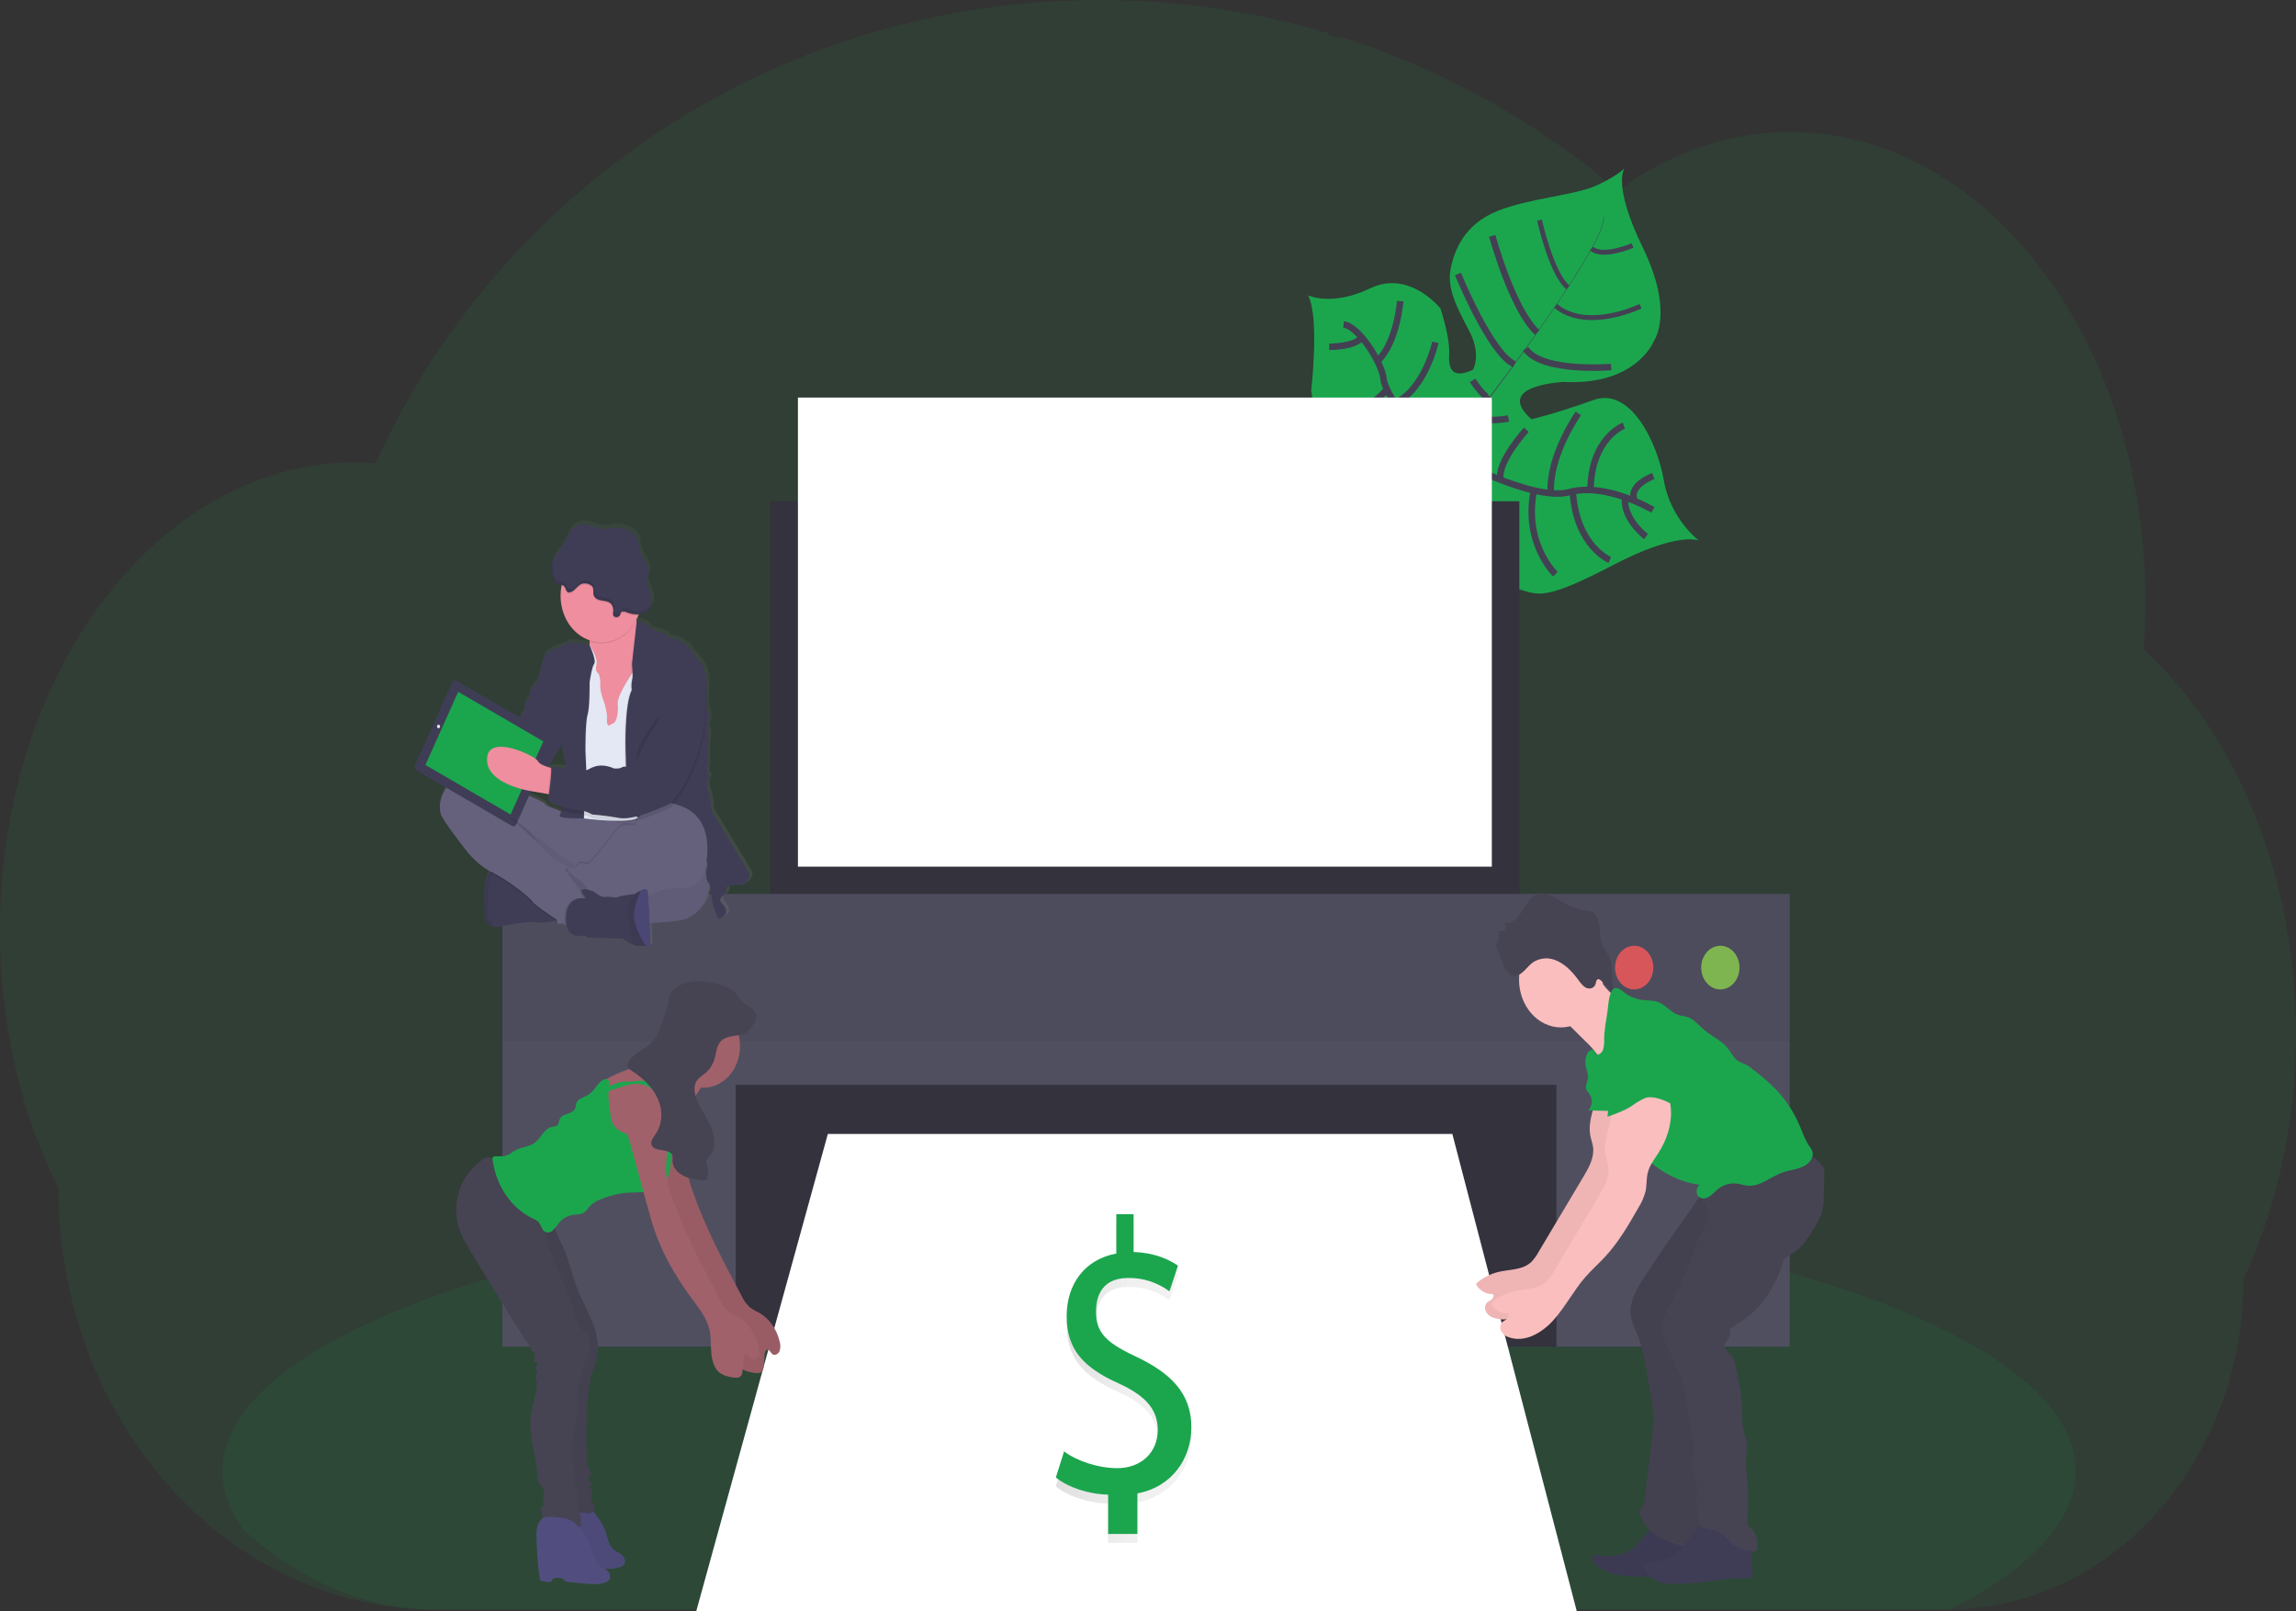 <svg width="352" height="247" viewBox="0 0 352 247" fill="none" xmlns="http://www.w3.org/2000/svg">
<rect x="0" y="0" width="352" height="247" fill="#333333" stroke="none"/>
<g clip-path="url(#clip0_99_4161)">
<path opacity="0.1" d="M352 158.491C352.006 165.177 351.297 171.839 349.887 178.329C349.413 180.513 348.862 182.655 348.235 184.753C347.466 187.339 346.576 189.877 345.569 192.355C345.061 193.607 344.524 194.835 343.958 196.041C343.967 202.897 342.729 209.68 340.321 215.963C335.967 227.235 328.205 236.349 318.451 241.646C312.343 244.966 305.669 246.71 298.902 246.755H66.822C56.495 246.781 46.347 243.69 37.408 237.797C36.087 236.925 34.8 235.996 33.547 235.011C30.826 232.868 28.269 230.466 25.905 227.83C22.704 224.262 19.884 220.275 17.504 215.953C11.912 205.833 8.949 194.114 8.96 182.154C3.297 170.829 -0.006 157.262 -0.006 142.684C-0.006 124.29 5.242 107.512 13.864 94.81C15.662 92.157 17.631 89.66 19.755 87.341C21.85 85.046 24.103 82.944 26.491 81.056C28.401 79.543 30.398 78.177 32.468 76.969C33.332 76.465 34.198 75.995 35.08 75.555C35.854 75.164 36.637 74.799 37.429 74.455C38.379 74.042 39.342 73.664 40.316 73.321C41.29 72.978 42.252 72.676 43.2 72.415C44.595 72.026 46.013 71.711 47.456 71.468C48.651 71.267 49.846 71.127 51.042 71.018C51.992 70.941 52.951 70.896 53.917 70.882H54.44C55.504 70.882 56.562 70.93 57.611 71.011C57.721 70.759 57.841 70.504 57.952 70.252C58.37 69.346 58.803 68.44 59.24 67.551V67.527C59.314 67.374 59.389 67.22 59.467 67.071C59.819 66.345 60.187 65.626 60.563 64.915C60.737 64.574 60.907 64.254 61.084 63.93C61.122 63.852 61.161 63.777 61.206 63.699C61.385 63.358 61.568 63.017 61.753 62.677C62.675 60.998 63.635 59.347 64.631 57.721C64.718 57.581 64.798 57.445 64.885 57.309C65.04 57.056 65.184 56.808 65.357 56.559C65.77 55.902 66.194 55.241 66.621 54.59C66.92 54.131 67.219 53.671 67.542 53.228C68.319 52.084 69.117 50.946 69.933 49.822C70.749 48.698 71.609 47.567 72.479 46.46C72.599 46.307 72.718 46.157 72.844 46.004L74.12 44.42C74.183 44.345 74.236 44.277 74.296 44.209C74.448 44.021 74.595 43.834 74.759 43.65C75.444 42.826 76.146 42.011 76.851 41.208C80.454 37.128 84.292 33.327 88.339 29.831C88.498 29.688 88.659 29.552 88.817 29.416C89.577 28.762 90.348 28.118 91.119 27.484C95.361 24.018 99.794 20.866 104.391 18.049C104.708 17.845 105.031 17.651 105.356 17.457C109.479 14.973 113.718 12.748 118.055 10.794C120.418 9.729 122.822 8.735 125.269 7.81C126.889 7.208 128.515 6.632 130.161 6.107C132.708 5.274 135.286 4.522 137.896 3.853C145.585 1.886 153.408 0.671 161.278 0.222C163.669 0.079 166.087 0.007 168.532 0.007C180.328 -0.011 192.078 1.683 203.498 5.048C203.616 5.251 203.778 5.417 203.967 5.53C204.157 5.642 204.369 5.698 204.583 5.692H205.587C206.023 5.825 206.457 5.964 206.893 6.107C209.33 6.909 211.732 7.782 214.098 8.727L214.696 8.972C220.538 11.339 226.222 14.185 231.704 17.487C236.645 20.458 241.403 23.808 245.945 27.515C246.644 28.087 247.333 28.665 248.013 29.249C248.838 28.642 249.676 28.064 250.529 27.515C253.822 25.378 257.32 23.68 260.953 22.453C268.55 19.891 276.587 19.533 284.336 21.411C294.273 23.812 303.269 29.773 310.534 38.251C313.493 41.709 316.13 45.508 318.4 49.587C318.564 49.88 318.728 50.176 318.887 50.476C320.834 54.098 322.508 57.903 323.89 61.849C323.94 61.992 323.991 62.132 324.036 62.275C325.312 65.967 326.341 69.765 327.114 73.634C327.15 73.828 327.192 74.026 327.228 74.224C327.951 77.968 328.443 81.766 328.698 85.59C328.698 85.726 328.698 85.866 328.722 86.005C328.848 87.983 328.911 89.983 328.913 92.004C328.913 93.809 328.86 95.6 328.761 97.375C328.761 97.569 328.737 97.773 328.722 97.971C328.695 98.489 328.656 98.993 328.618 99.514C330.9 101.611 333.036 103.907 335.007 106.381C335.878 107.464 336.721 108.589 337.536 109.756C340.018 113.301 342.2 117.107 344.051 121.123C349.095 132.016 352 144.802 352 158.491Z" fill="#1BA64E"/>
<path opacity="0.1" d="M318.229 225.535C318.229 233.277 311.188 240.522 298.902 246.762H66.822C56.084 246.762 46.027 242.334 37.408 234.612C35.241 231.683 34.1 228.648 34.1 225.532C34.1 217.302 42.061 209.621 55.827 203.129L56.215 202.952C60.1 201.137 64.443 199.423 69.188 197.812C69.308 197.771 69.43 197.734 69.55 197.686C73.316 196.426 77.321 195.232 81.567 194.103C81.702 194.069 81.833 194.031 81.968 194.004C83.605 193.561 85.276 193.149 86.982 192.737L87.64 192.58C100.057 189.644 114.172 187.315 129.48 185.734H129.498C131.642 185.507 133.808 185.304 135.998 185.124C138.434 184.903 140.899 184.716 143.392 184.542C145.295 184.402 147.223 184.283 149.157 184.174C149.164 184.171 149.171 184.169 149.179 184.169C149.187 184.169 149.194 184.171 149.201 184.174C157.925 183.673 166.939 183.411 176.155 183.411C198.946 183.411 220.488 185.005 239.576 187.839C239.594 187.836 239.612 187.836 239.63 187.839C242.564 188.275 245.445 188.735 248.255 189.225C249.059 189.368 249.86 189.512 250.646 189.658C253.815 190.242 256.904 190.858 259.91 191.508C295.265 199.168 318.229 211.563 318.229 225.535Z" fill="#1BA64E"/>
<path d="M260.454 82.864C260.454 82.864 257.292 81.403 247.232 86.659C237.173 91.914 235.918 91.25 233.315 90.46C230.712 89.67 229.259 89.465 226.468 85.075C226.468 85.075 224.498 72.912 222.583 71.025C220.667 69.138 212.58 72.101 212.58 72.101C212.58 72.101 202.87 74.638 201.02 59.839C201.02 59.839 202.332 48.694 200.545 45.274C200.545 45.274 204.155 47.045 210.108 44.184C216.062 41.323 220.828 47.267 220.828 47.267C220.828 47.267 222.323 51.695 222.173 54.338C222.024 56.981 222.968 57.972 225.807 56.695C225.807 56.695 227.203 54.433 225.228 50.693C223.252 46.953 221.841 44.17 222.391 41.268C222.941 38.366 224.528 34.337 229.624 32.324C234.719 30.311 241.638 29.939 244.958 28.349C248.278 26.758 249.097 25.743 249.097 25.743C249.097 25.743 247.053 28.076 251.868 37.971C256.682 47.866 253.613 52.158 253.613 52.158C253.613 52.158 251.052 59.117 239.743 58.551C239.743 58.551 228.847 59.004 234.788 64.27C234.788 64.27 238.592 63.388 244.28 61.327C249.967 59.266 254.073 67.772 255.092 73.688C256.111 79.605 260.454 82.864 260.454 82.864Z" fill="#1BA64E"/>
<path d="M245.807 33.237L245.867 33.217C246.303 35.104 241.435 42.693 237.272 48.725L237.224 48.681C243.094 40.186 246.145 34.699 245.807 33.237Z" fill="#444053"/>
<path d="M237.308 48.565L237.334 48.639C234.008 53.456 229.827 59.198 226.48 63.466C226.16 63.872 225.843 64.297 225.539 64.733L225.443 64.645C225.742 64.209 226.067 63.78 226.387 63.374C229.731 59.123 233.978 53.384 237.308 48.565Z" fill="#444053"/>
<path d="M225.524 64.536L225.59 64.666C219.499 73.334 219.095 86.805 219.081 86.911L217.795 85.208C217.81 85.099 219.391 73.266 225.524 64.536Z" fill="#444053"/>
<path d="M253.404 78.164C253.404 78.164 246.231 73.906 240.625 75.439C235.018 76.972 222.41 70.023 222.41 70.023C222.41 70.023 217.06 67.547 215.984 64.723C215.984 64.723 212.311 60.295 212.099 58.01C211.887 55.724 208.315 49.965 205.984 49.743" stroke="#444053" stroke-miterlimit="10"/>
<path d="M252.349 82.261C252.349 82.261 248.733 79.482 249.154 76.246" stroke="#444053" stroke-miterlimit="10"/>
<path d="M246.802 85.848C246.802 85.848 241.629 83.709 241.124 75.316" stroke="#444053" stroke-miterlimit="10"/>
<path d="M238.461 88.022C238.461 88.022 233.518 83.349 235.159 75.181" stroke="#444053" stroke-miterlimit="10"/>
<path d="M228.423 85.74C228.423 85.74 225.135 77.871 228.061 72.752" stroke="#444053" stroke-miterlimit="10"/>
<path d="M253.473 72.977C253.473 72.977 249.734 74.339 250.535 76.573" stroke="#444053" stroke-miterlimit="10"/>
<path d="M248.96 65.255C248.96 65.255 243.954 67.064 243.837 75.133" stroke="#444053" stroke-miterlimit="10"/>
<path d="M241.979 63.375C241.979 63.375 237.421 69.785 237.756 75.61" stroke="#444053" stroke-miterlimit="10"/>
<path d="M233.999 65.889C233.999 65.889 229.474 70.821 230.051 73.563" stroke="#444053" stroke-miterlimit="10"/>
<path d="M231.271 64.148C231.271 64.148 227.027 65.013 226.432 63.426" stroke="#444053" stroke-miterlimit="10"/>
<path d="M225.757 58.31C225.757 58.31 227.9 61.545 228.447 60.82" stroke="#444053" stroke-miterlimit="10"/>
<path d="M247.011 56.263C247.011 56.263 236.312 57.148 233.892 53.47" stroke="#444053" stroke-miterlimit="10"/>
<path d="M223.519 42.001C223.519 42.001 228.536 54.28 232.185 55.843" stroke="#444053" stroke-miterlimit="10"/>
<path d="M228.772 36.152C228.772 36.152 231.853 47.447 235.673 50.972" stroke="#444053" stroke-miterlimit="10"/>
<path d="M251.512 46.94C251.512 46.94 243.377 50.919 238.494 46.893" stroke="#444053" stroke-width="0.75" stroke-miterlimit="10"/>
<path d="M236.017 33.745C236.017 33.745 237.875 42.046 240.38 44.052" stroke="#444053" stroke-width="0.75" stroke-miterlimit="10"/>
<path d="M250.284 37.638C250.284 37.638 245.711 39.613 244.008 38.101" stroke="#444053" stroke-width="0.75" stroke-miterlimit="10"/>
<path d="M221.839 61.022C221.839 61.022 221.839 68.26 220.111 68.774" stroke="#444053" stroke-miterlimit="10"/>
<path d="M207.706 70.398C207.706 70.398 214.579 71.079 217.738 67.029" stroke="#444053" stroke-miterlimit="10"/>
<path d="M220.069 52.472C220.069 52.472 218.408 59.812 213.823 61.791" stroke="#444053" stroke-miterlimit="10"/>
<path d="M203.587 62.666C203.587 62.666 208.447 64.591 212.628 59.69" stroke="#444053" stroke-miterlimit="10"/>
<path d="M214.663 46.16C214.663 46.16 214.206 52.393 211.232 55.312" stroke="#444053" stroke-miterlimit="10"/>
<path d="M203.773 53.166C203.773 53.166 207.805 53.197 208.749 51.698" stroke="#444053" stroke-miterlimit="10"/>
<path d="M232.932 76.836H118.111V142.895H232.932V76.836Z" fill="#33323D"/>
<path d="M269.064 162.964H82.344V206.447H269.064V162.964Z" fill="#33323D"/>
<path d="M126.916 173.833H222.66L241.737 247H106.74L126.916 173.833Z" fill="white"/>
<path d="M77.024 137.039V159.618V164.373V206.443H112.792V166.308H238.617V206.443H274.384V164.373V159.618V137.039H77.024Z" fill="#504F60"/>
<path opacity="0.1" d="M274.384 137.039H77.024V159.615H274.384V137.039Z" fill="#33323D"/>
<path opacity="0.8" d="M263.747 151.676C265.368 151.676 266.682 150.178 266.682 148.331C266.682 146.484 265.368 144.986 263.747 144.986C262.126 144.986 260.812 146.484 260.812 148.331C260.812 150.178 262.126 151.676 263.747 151.676Z" fill="#8CCF4D"/>
<path opacity="0.8" d="M250.541 151.676C252.162 151.676 253.476 150.178 253.476 148.331C253.476 146.484 252.162 144.986 250.541 144.986C248.92 144.986 247.606 146.484 247.606 148.331C247.606 150.178 248.92 151.676 250.541 151.676Z" fill="#FA5959"/>
<path d="M228.715 60.946H122.331V132.857H228.715V60.946Z" fill="white"/>
<path d="M244.898 165.903C245.123 168.686 243.279 171.387 243.817 174.112C243.93 174.694 244.151 175.246 244.232 175.815C244.453 177.433 243.607 178.965 242.797 180.321L235.855 191.963C235.576 192.474 235.243 192.943 234.863 193.36C233.533 194.722 231.542 194.566 229.8 194.967C228.575 195.251 227.418 195.831 226.408 196.671C226.364 196.71 226.335 196.767 226.327 196.831C226.318 196.894 226.331 196.958 226.363 197.011C226.65 197.46 227.032 197.82 227.472 198.058C227.913 198.296 228.399 198.405 228.886 198.374C229.068 198.646 228.886 199.055 228.635 199.246C228.261 199.538 227.738 199.617 227.675 200.339C227.649 200.59 227.693 200.844 227.801 201.064C228.082 201.552 228.518 201.896 229.017 202.025C231.408 202.863 234.017 201.391 235.816 199.389C237.615 197.386 238.906 194.858 240.673 192.818C241.65 191.691 242.765 190.723 243.769 189.63C245.777 187.45 247.355 184.797 248.849 182.136C249.343 181.365 249.715 180.502 249.949 179.585C250.134 178.679 250.051 177.722 250.266 176.823C250.547 175.648 251.303 174.711 251.93 173.723C253.165 171.789 253.987 169.425 253.822 167.04C253.658 164.656 252.367 162.309 250.394 161.499C249.783 161.221 249.109 161.175 248.473 161.366C247.663 161.649 247.068 162.412 246.515 163.14L245.197 164.874C244.869 165.258 244.608 165.71 244.429 166.206C244.344 166.456 244.325 166.729 244.373 166.991C244.421 167.253 244.535 167.494 244.701 167.684" fill="#FBBEBE"/>
<path opacity="0.05" d="M244.898 165.903C245.123 168.686 243.279 171.387 243.817 174.112C243.93 174.694 244.151 175.246 244.232 175.815C244.453 177.433 243.607 178.965 242.797 180.321L235.855 191.963C235.576 192.474 235.243 192.943 234.863 193.36C233.533 194.722 231.542 194.566 229.8 194.967C228.575 195.251 227.418 195.831 226.408 196.671C226.364 196.71 226.335 196.767 226.327 196.831C226.318 196.894 226.331 196.958 226.363 197.011C226.65 197.46 227.032 197.82 227.472 198.058C227.913 198.296 228.399 198.405 228.886 198.374C229.068 198.646 228.886 199.055 228.635 199.246C228.261 199.538 227.738 199.617 227.675 200.339C227.649 200.59 227.693 200.844 227.801 201.064C228.082 201.552 228.518 201.896 229.017 202.025C231.408 202.863 234.017 201.391 235.816 199.389C237.615 197.386 238.906 194.858 240.673 192.818C241.65 191.691 242.765 190.723 243.769 189.63C245.777 187.45 247.355 184.797 248.849 182.136C249.343 181.365 249.715 180.502 249.949 179.585C250.134 178.679 250.051 177.722 250.266 176.823C250.547 175.648 251.303 174.711 251.93 173.723C253.165 171.789 253.987 169.425 253.822 167.04C253.658 164.656 252.367 162.309 250.394 161.499C249.783 161.221 249.109 161.175 248.473 161.366C247.663 161.649 247.068 162.412 246.515 163.14L245.197 164.874C244.869 165.258 244.608 165.71 244.429 166.206C244.344 166.456 244.325 166.729 244.373 166.991C244.421 167.253 244.535 167.494 244.701 167.684" fill="black"/>
<path d="M250.155 237.531C248.637 238.583 246.748 238.651 244.985 238.402C244.686 238.365 244.366 238.341 244.184 238.59C243.921 238.954 244.232 239.486 244.552 239.779C245.594 240.667 246.816 241.24 248.105 241.444C249.256 241.627 250.416 241.715 251.578 241.706C254.746 241.768 257.932 241.829 261.07 241.308C261.251 241.292 261.427 241.233 261.587 241.134C261.789 240.973 261.929 240.729 261.978 240.453C262.196 239.527 261.781 238.525 261.156 237.881C260.532 237.238 259.728 236.877 258.942 236.519L256.186 235.296C255.538 235.007 254.501 234.247 253.795 234.305C252.507 234.424 251.249 236.802 250.155 237.531Z" fill="#3F3D56"/>
<path opacity="0.05" d="M250.155 237.531C248.637 238.583 246.748 238.651 244.985 238.402C244.686 238.365 244.366 238.341 244.184 238.59C243.921 238.954 244.232 239.486 244.552 239.779C245.594 240.667 246.816 241.24 248.105 241.444C249.256 241.627 250.416 241.715 251.578 241.706C254.746 241.768 257.932 241.829 261.07 241.308C261.251 241.292 261.427 241.233 261.587 241.134C261.789 240.973 261.929 240.729 261.978 240.453C262.196 239.527 261.781 238.525 261.156 237.881C260.532 237.238 259.728 236.877 258.942 236.519L256.186 235.296C255.538 235.007 254.501 234.247 253.795 234.305C252.507 234.424 251.249 236.802 250.155 237.531Z" fill="black"/>
<path d="M252.077 195.823C250.932 197.564 249.743 199.57 250.027 201.726C250.179 202.887 250.75 203.913 251.169 204.986C251.692 206.462 252.08 207.996 252.325 209.563C252.755 211.842 253.186 214.128 253.449 216.44C253.748 219.053 252.343 226.611 252.212 229.244C252.179 229.878 252.116 230.566 251.727 231.022C251.575 231.203 251.372 231.363 251.306 231.584C251.264 231.81 251.296 232.045 251.396 232.245C252.044 233.911 253.368 235.147 254.838 235.855C256.309 236.564 259.886 237.78 261.482 237.845C261.694 237.874 261.909 237.841 262.107 237.749C262.322 237.602 262.492 237.382 262.591 237.119C263.744 234.609 262.636 225.671 262.654 222.834C262.654 220.45 263.159 218.12 263.069 215.756C262.994 213.859 262.549 212.009 262.388 210.115C262.122 207.012 262.621 203.899 263.123 200.834C263.505 198.487 263.888 196.136 264.378 193.813C264.677 192.4 265.024 190.969 265.708 189.726C266.249 188.749 266.984 187.934 267.603 187.001C269.317 184.44 270.078 181.212 269.722 178.016C269.686 177.702 265.741 179.157 265.397 179.327C263.981 180.013 262.679 180.969 261.545 182.154C260.648 183.142 259.916 184.467 259.115 185.577C257.985 187.144 256.871 188.724 255.771 190.315C254.522 192.143 253.29 193.979 252.077 195.823Z" fill="#464353"/>
<path opacity="0.05" d="M252.077 195.71C250.932 197.451 249.743 199.457 250.027 201.617C250.179 202.775 250.75 203.8 251.169 204.873C251.692 206.349 252.079 207.883 252.325 209.451C252.755 211.729 253.186 214.015 253.449 216.328C253.748 218.94 252.343 226.502 252.212 229.135C252.179 229.765 252.116 230.456 251.727 230.909C251.575 231.09 251.372 231.25 251.306 231.471C251.261 231.703 251.293 231.946 251.396 232.153C252.044 233.815 253.368 235.055 254.838 235.76C256.309 236.465 259.886 237.122 261.482 237.18C261.694 237.209 261.909 237.176 262.107 237.085C262.322 236.938 262.492 236.717 262.591 236.455C263.744 233.944 262.636 225.575 262.654 222.741C262.654 220.357 263.159 218.024 263.069 215.66C262.994 213.763 262.549 211.913 262.388 210.02C262.122 206.917 262.621 203.803 263.123 200.741C263.505 198.391 263.888 196.041 264.378 193.718C264.677 192.304 265.024 190.874 265.708 189.63C266.249 188.656 266.984 187.839 267.603 186.926C269.315 184.363 270.076 181.136 269.722 177.94C269.686 177.624 265.741 179.078 265.397 179.252C263.98 179.939 262.677 180.897 261.545 182.086C260.648 183.077 259.916 184.399 259.115 185.492C257.985 187.059 256.871 188.639 255.771 190.233C254.522 192.05 253.29 193.876 252.077 195.71Z" fill="black"/>
<path d="M239.319 157.5C242.872 157.5 245.753 154.217 245.753 150.166C245.753 146.116 242.872 142.833 239.319 142.833C235.765 142.833 232.884 146.116 232.884 150.166C232.884 154.217 235.765 157.5 239.319 157.5Z" fill="#FBBEBE"/>
<path d="M245.111 149.86C245.705 150.941 246.484 151.876 247.402 152.607C248.319 153.339 249.356 153.852 250.451 154.118L249.967 156.117C249.13 159.567 248.174 163.215 245.852 165.606C246.106 164.438 245.777 163.181 245.197 162.176C244.577 161.199 243.842 160.323 243.013 159.574L239.31 155.902C239.2 155.809 239.105 155.694 239.032 155.562C238.942 155.304 238.942 155.016 239.032 154.758C239.504 153.086 240.852 152.033 241.943 150.909C242.492 150.323 242.983 149.671 243.407 148.964C244.166 147.762 244.624 148.964 245.111 149.86Z" fill="#FBBEBE"/>
<path d="M230.84 142.796L230.697 141.433C231.713 141.733 232.675 140.752 233.324 139.73C233.972 138.708 234.576 137.509 235.565 137.087C236.76 136.569 238.04 137.397 239.187 138.078C240.474 138.894 241.886 139.42 243.347 139.628C243.58 139.637 243.811 139.681 244.035 139.757C244.782 140.061 245.137 141.12 245.245 142.097C245.353 143.075 245.323 144.097 245.693 144.962C245.971 145.616 246.452 146.103 246.745 146.747C247.531 148.484 246.772 150.855 247.603 152.558L245.541 150.402C245.35 150.204 245.084 150 244.877 150.167C244.671 150.334 244.701 150.586 244.632 150.814C244.432 151.495 243.7 151.686 243.165 151.423C242.63 151.161 242.244 150.582 241.853 150.061C240.941 148.835 239.857 147.758 238.566 147.234C238.007 146.99 237.409 146.884 236.811 146.925C236.214 146.965 235.631 147.151 235.102 147.469C234.139 148.089 233.434 149.533 232.257 149.584C230.64 149.652 229.967 146.222 229.217 144.867C229.49 144.631 229.682 144.294 229.76 143.914C229.838 143.533 229.796 143.134 229.642 142.786C229.773 142.728 230.819 142.574 230.84 142.796Z" fill="#464353"/>
<path d="M257.66 237.473C256.388 238.766 254.737 239.467 253.034 239.438C252.6 239.438 252 239.534 251.997 240.028C252.004 240.175 252.048 240.316 252.122 240.436C252.662 241.458 253.513 242.217 254.513 242.569C255.439 242.889 256.432 242.834 257.4 242.78L260.224 242.613C260.756 242.579 261.291 242.548 261.823 242.473C262.355 242.398 262.929 242.272 263.485 242.18C264.846 241.959 266.223 241.884 267.597 241.959C267.962 241.976 268.383 241.959 268.61 241.646C268.837 241.332 268.715 240.767 268.631 240.314C268.464 239.381 268.631 238.403 268.476 237.466C268.204 235.821 266.963 234.564 265.595 233.968C264.324 233.416 262.071 232.786 260.867 233.703C259.576 234.69 258.799 236.298 257.66 237.473Z" fill="#3F3D56"/>
<path d="M260.457 182.426C260.708 183.788 261.853 184.81 261.889 186.173C261.915 187.276 261.222 188.216 260.726 189.153C260.252 190.134 259.852 191.16 259.531 192.219C258.587 194.966 257.419 197.606 256.04 200.104C255.376 201.299 254.635 202.6 254.788 204.007C254.892 204.664 255.094 205.295 255.385 205.874L257.373 210.373C257.809 211.272 258.15 212.227 258.389 213.217C258.559 214.072 258.577 214.958 258.688 215.83C259.002 218.589 260.137 221.368 259.468 224.042C259.408 224.274 259.199 224.553 259.04 224.383C259.695 225.779 260.236 227.189 260.173 228.773C260.146 229.604 259.922 230.476 260.194 231.246C260.348 231.546 260.449 231.877 260.493 232.22C260.493 232.445 260.4 232.66 260.379 232.902C260.326 233.538 260.837 234.07 261.372 234.264C261.906 234.458 262.483 234.451 263.021 234.635C264.058 234.976 264.793 235.998 265.681 236.706C266.58 237.417 267.642 237.811 268.735 237.84C268.89 237.859 269.047 237.824 269.184 237.738C269.262 237.661 269.325 237.565 269.368 237.457C269.412 237.35 269.434 237.233 269.435 237.115C269.482 236.551 269.408 235.982 269.217 235.459C269.026 234.935 268.725 234.474 268.341 234.114C268.174 233.993 268.035 233.827 267.937 233.63C267.887 233.456 267.874 233.27 267.899 233.089C268.06 230.613 268.021 228.125 267.782 225.657C267.674 224.875 267.639 224.083 267.677 223.293C267.737 222.635 267.911 221.981 267.845 221.324C267.779 220.667 267.489 220.074 267.316 219.44C267.017 218.316 267.095 217.111 267.062 215.932C267.008 213.888 266.599 211.886 266.189 209.896C266.031 209.116 265.851 208.296 265.364 207.716C264.952 207.226 264.285 206.753 264.441 206.099C264.526 205.856 264.654 205.637 264.817 205.455C265.01 205.18 265.152 204.864 265.233 204.525C265.315 204.185 265.335 203.831 265.293 203.483C265.467 203.536 265.653 203.517 265.817 203.43C265.981 203.343 266.112 203.192 266.189 203.006C269.42 201.272 272.032 197.798 273.182 193.942C273.247 193.658 273.348 193.386 273.481 193.135C273.78 192.658 274.3 192.454 274.76 192.188C276.207 191.36 277.208 189.804 278.125 188.281C278.66 187.395 279.192 186.483 279.423 185.444C279.548 184.772 279.608 184.087 279.602 183.4L279.683 179.851C279.699 179.621 279.678 179.391 279.623 179.17C279.547 178.958 279.433 178.766 279.288 178.608C278.412 177.544 277.26 176.828 276.001 176.564C275.152 176.39 274.285 176.424 273.427 176.342C271.763 176.186 270.119 175.6 268.454 175.736C265.836 175.954 263.508 178.022 262.274 180.661C261.841 181.605 261.386 182.426 260.457 182.426Z" fill="#464353"/>
<path d="M245.933 159.346C245.971 159.893 245.906 160.443 245.744 160.96C245.541 161.458 245.027 161.842 244.582 161.642C244.716 161.301 244.358 160.896 244.026 160.94C243.862 160.981 243.709 161.068 243.581 161.192C243.453 161.316 243.353 161.474 243.291 161.652C243.068 162.158 242.994 162.732 243.079 163.29C243.183 163.971 243.536 164.653 243.443 165.334C243.369 165.913 242.995 166.492 243.195 167.037C243.324 167.282 243.485 167.502 243.673 167.691C243.936 168.058 244.065 168.526 244.033 168.998C244.001 169.471 243.812 169.911 243.503 170.228L248.518 170.341C248.336 171.298 248.709 172.276 249.14 173.124C250.344 175.455 252.005 177.437 253.994 178.914C255.982 180.391 258.243 181.324 260.601 181.639C260.473 181.725 260.364 181.841 260.281 181.981C260.199 182.12 260.144 182.279 260.121 182.445C260.098 182.611 260.108 182.781 260.149 182.943C260.191 183.105 260.263 183.254 260.362 183.38C260.768 183.839 261.458 183.781 261.969 183.482C262.48 183.182 262.884 182.688 263.35 182.307C264.173 181.639 265.178 181.329 266.183 181.435C266.811 181.503 267.421 181.734 268.051 181.775C269.91 181.888 271.506 180.365 273.284 179.732C274.587 179.275 276.061 179.275 277.169 178.349C277.642 177.95 278.027 177.296 277.89 176.646C277.773 176.272 277.589 175.931 277.349 175.644C276.718 174.718 276.347 173.6 275.899 172.548C275.005 170.462 273.775 168.586 272.274 167.016C271.143 165.887 269.945 164.848 268.688 163.907C268.382 163.646 268.056 163.418 267.713 163.225C267.257 163.056 266.812 162.85 266.381 162.609C265.783 162.187 265.451 161.441 265 160.838C264.005 159.516 262.478 158.906 261.252 157.868C260.43 157.186 259.707 156.253 258.724 155.916C258.249 155.752 257.741 155.739 257.262 155.575C256.181 155.2 255.392 154.104 254.328 153.661C253.485 153.32 252.558 153.402 251.668 153.276C250.688 153.138 249.752 152.732 248.939 152.094C248.669 151.846 248.367 151.648 248.043 151.508C246.701 151.042 246.59 153.893 246.465 154.884C246.265 156.399 245.933 157.857 245.933 159.346Z" fill="#1BA64E"/>
<path d="M247.242 168.918C247.466 171.7 245.622 174.398 246.16 177.126C246.273 177.709 246.495 178.261 246.575 178.829C246.799 180.447 245.951 181.98 245.141 183.332L238.198 194.947C237.92 195.458 237.586 195.927 237.206 196.344C235.876 197.706 233.886 197.55 232.143 197.952C230.919 198.235 229.762 198.816 228.751 199.655C228.707 199.694 228.678 199.752 228.67 199.815C228.662 199.878 228.675 199.943 228.707 199.995C228.993 200.445 229.374 200.805 229.815 201.044C230.256 201.282 230.742 201.39 231.229 201.358C231.411 201.634 231.229 202.039 230.978 202.23C230.604 202.526 230.081 202.604 230.019 203.326C229.992 203.577 230.036 203.831 230.144 204.052C230.426 204.539 230.862 204.883 231.36 205.013C233.751 205.85 236.36 204.379 238.159 202.376C239.958 200.373 241.25 197.846 243.019 195.806C243.996 194.678 245.111 193.711 246.112 192.618C248.123 190.438 249.683 187.784 251.193 185.124C251.685 184.352 252.058 183.489 252.292 182.573C252.478 181.667 252.394 180.71 252.609 179.81C252.89 178.635 253.646 177.695 254.274 176.711C255.508 174.776 256.33 172.412 256.166 170.028C256.001 167.644 254.71 165.297 252.738 164.486C252.126 164.207 251.452 164.16 250.816 164.353C250.009 164.636 249.411 165.399 248.858 166.128L247.541 167.862C247.212 168.245 246.952 168.697 246.775 169.194C246.69 169.443 246.67 169.715 246.718 169.976C246.765 170.238 246.879 170.479 247.044 170.668" fill="#FBBEBE"/>
<path d="M250.756 157.483C249.842 157.544 248.837 157.646 248.192 158.389C247.923 158.73 247.705 159.119 247.546 159.54C246.922 160.995 246.312 162.514 246.267 164.132C246.228 165.426 246.566 166.69 246.73 167.97C246.874 169.033 246.509 170.116 246.432 171.193C247.564 170.798 249.059 170.259 250.087 169.592C250.76 169.089 251.476 168.665 252.223 168.325C253.314 167.913 255.146 168.621 256.174 169.203C256.231 168.372 255.687 166.932 255.744 166.1C255.753 165.753 255.807 165.408 255.905 165.079C256.06 164.73 256.243 164.398 256.452 164.087C256.849 163.356 257.031 162.501 256.974 161.644C256.916 160.787 256.622 159.973 256.133 159.319C255.215 158.14 253.775 157.697 252.403 157.517C251.538 157.402 250.667 157.367 249.797 157.411" fill="#1BA64E"/>
<path d="M115.359 133.654L109.466 123.912C109.466 123.912 109.355 121.501 108.969 120.939C108.584 120.377 108.886 119.123 108.886 119.123C108.886 119.123 109.301 118.442 108.943 118.371C108.584 118.299 108.886 116.773 108.886 116.773L108.859 114.331C108.859 114.331 109.191 111.981 108.916 111.419C108.834 111.266 108.794 111.09 108.799 110.912C108.803 110.733 108.853 110.56 108.943 110.414C108.943 110.414 109.271 109.068 108.943 108.711C108.614 108.353 108.695 106.269 108.775 104.606C108.856 102.944 108.198 102.007 108.198 101.759C108.198 101.51 106.023 99.064 106.023 98.843C106.023 98.622 104.645 97.716 103.817 97.481C102.989 97.246 102.58 97.041 102.607 96.915C102.634 96.789 101.313 96.292 101.313 96.292C101.313 96.292 100.156 96.197 99.714 95.539C99.272 94.882 97.921 94.691 97.888 94.684L97.861 94.555C97.861 94.507 97.846 94.459 97.837 94.412C97.946 94.214 98.046 94.009 98.136 93.799L98.214 93.608C98.698 93.611 99.171 93.444 99.567 93.128C99.763 92.943 99.922 92.714 100.036 92.456C100.15 92.197 100.215 91.914 100.228 91.626C100.251 91.046 100.14 90.471 99.905 89.957C99.663 89.394 99.307 88.809 99.433 88.195C99.487 87.933 99.624 87.702 99.696 87.443C99.803 86.937 99.732 86.404 99.499 85.958C99.29 85.505 99 85.103 98.766 84.663C98.471 84.101 98.273 83.479 98.184 82.831C98.167 82.486 98.095 82.148 97.972 81.833C97.847 81.611 97.681 81.422 97.487 81.278C96.625 80.576 95.585 80.218 94.526 80.256C93.776 80.283 93.031 80.515 92.284 80.409C91.839 80.322 91.401 80.192 90.975 80.021C90.052 79.707 88.985 79.581 88.181 80.184C87.377 80.787 87.057 81.972 86.51 82.909C86.029 83.727 85.315 84.415 84.956 85.293C84.956 85.293 84.956 85.259 84.956 85.246C84.866 85.446 84.797 85.657 84.75 85.876C84.647 86.57 84.689 87.282 84.873 87.954C84.913 88.316 85.072 88.647 85.318 88.88C85.59 89.081 85.963 89.033 86.28 89.098L86.244 89.275C85.922 91.036 86.192 92.871 87.001 94.415C87.809 95.96 89.098 97.101 90.611 97.614C90.611 97.678 90.611 97.74 90.611 97.804C90.61 97.984 90.6 98.164 90.581 98.342C90.581 98.342 87.81 97.692 87.066 98.131C86.322 98.571 84.864 98.915 84.642 99.153C84.421 99.391 83.871 99.218 83.375 100.689C82.879 102.161 82.826 103.663 82.18 104.354C81.534 105.046 81.218 105.512 81.188 106.013C81.158 106.514 81.271 106.64 81.023 106.796C80.775 106.953 80.426 107.611 80.527 107.863C80.565 108.035 80.557 108.216 80.504 108.383C80.451 108.55 80.355 108.695 80.228 108.799C80.098 108.904 79.993 109.046 79.926 109.211C79.858 109.376 79.829 109.558 79.843 109.739C79.843 109.739 79.675 110.421 79.29 110.588C78.904 110.754 78.656 111.776 78.656 111.776L77.407 113.411L74.933 110.291C74.747 110.058 74.487 109.918 74.211 109.902C73.935 109.886 73.665 109.995 73.459 110.206L72.243 111.453C71.774 111.582 71.35 111.87 71.027 112.277C70.763 112.589 70.55 112.951 70.396 113.347L69.733 114.028C69.523 114.324 69.395 114.684 69.364 115.062C69.333 115.441 69.401 115.822 69.559 116.157L71.146 118.156V118.173C70.584 118.229 70.05 118.477 69.613 118.885C67.246 121.269 67.222 123.459 67.575 124.461C67.927 125.462 70.934 129.315 70.934 129.315C70.934 129.315 72.679 131.9 75.199 133.272L75.181 133.296C75.129 133.358 75.08 133.423 75.034 133.49L74.992 133.552L74.954 133.613L74.909 133.688C74.897 133.708 74.886 133.728 74.876 133.749L74.828 133.838C74.817 133.858 74.807 133.878 74.798 133.899C74.777 133.94 74.759 133.981 74.741 134.022C74.735 134.035 74.729 134.049 74.723 134.063C74.7 134.117 74.676 134.172 74.655 134.233L74.631 134.294C74.616 134.335 74.604 134.376 74.589 134.42C74.58 134.447 74.572 134.474 74.565 134.502L74.529 134.625C74.519 134.654 74.511 134.683 74.505 134.713C74.505 134.758 74.481 134.802 74.472 134.849C74.463 134.897 74.457 134.904 74.451 134.935C74.445 134.965 74.422 135.081 74.41 135.159C74.41 135.187 74.41 135.217 74.395 135.248C74.38 135.279 74.38 135.354 74.371 135.408C74.362 135.463 74.371 135.483 74.371 135.524L74.353 135.677V135.8C74.353 135.858 74.353 135.916 74.338 135.977C74.323 136.038 74.338 136.048 74.338 136.086C74.338 136.185 74.338 136.283 74.338 136.389C74.284 140.054 74.472 140.585 74.472 140.585C74.595 140.924 74.796 141.219 75.053 141.439C75.31 141.658 75.614 141.796 75.934 141.835C76.091 141.85 76.248 141.84 76.403 141.808C77.838 141.526 81.185 140.868 82.38 141.127C83.094 141.277 84.412 141.052 85.351 140.851L85.599 140.797L85.769 141.42L86.313 141.25L86.776 141.553L87.075 141.747C87.619 143.845 89.825 143.13 89.825 143.13L90.348 143.47L95.664 143.627C96.261 144.037 96.892 144.379 97.547 144.649C97.634 144.681 97.723 144.704 97.813 144.717C98.31 144.763 98.809 144.773 99.307 144.748C99.714 144.748 100.028 144.717 100.028 144.717C100.028 144.717 99.974 143.072 99.896 141.229C101.544 141.183 103.189 141.029 104.821 140.769C107.66 140.204 108.844 137.261 109.28 135.687C109.411 136.33 109.504 136.982 109.558 137.639C109.674 138.217 109.822 138.786 110.001 139.342C110.153 139.787 110.354 140.208 110.598 140.596C112.69 139.782 111.423 138.552 110.984 138.027C110.544 137.503 111.283 137.057 111.283 137.057C111.283 137.057 111.862 136.617 111.806 136.212C111.749 135.807 111.722 135.367 113.599 135.398C115.476 135.429 115.359 133.654 115.359 133.654ZM86.274 113.656C86.298 113.834 86.573 115.765 86.794 116.272C86.86 116.607 86.881 116.952 86.857 117.294C85.748 117.192 84.592 117.138 84.592 117.138C84.624 117.184 84.645 117.239 84.651 117.298L84.475 117.253L84.224 117.185L86.268 113.639L86.274 113.656ZM82.222 121L84.143 121.341L84.305 121.368C84.251 121.705 84.218 122.047 84.206 122.39C84.206 122.424 84.248 122.461 84.311 122.506C84.284 122.678 84.272 122.852 84.275 123.027C84.305 123.197 85.201 123.572 86.232 123.882C86.218 123.946 86.206 124.008 86.191 124.062C85.279 123.517 83.848 123.262 83.683 122.856C83.519 122.451 78.641 120.51 78.641 120.51L78.157 120.234L79.439 120.51L79.792 120.469C80.591 120.706 81.403 120.883 82.222 121Z" fill="url(#paint0_linear_99_4161)"/>
<path d="M109.089 135.017C109.089 135.017 108.327 140.276 104.451 141.052C100.575 141.829 87.634 141.676 87.634 141.676C87.634 141.676 80.234 140.46 77.56 133.337C74.885 126.215 73.163 123.378 75.468 123.255C77.772 123.133 90.129 128.024 90.838 128.078C91.546 128.133 109.773 117.25 109.089 135.017Z" fill="#65617D"/>
<path opacity="0.05" d="M109.089 135.017C109.089 135.017 108.327 140.276 104.451 141.052C100.575 141.829 87.634 141.676 87.634 141.676C87.634 141.676 80.234 140.46 77.56 133.337C74.885 126.215 73.163 123.378 75.468 123.255C77.772 123.133 90.129 128.024 90.838 128.078C91.546 128.133 109.773 117.25 109.089 135.017Z" fill="black"/>
<path d="M74.388 140.872C74.508 141.209 74.706 141.502 74.961 141.721C75.216 141.94 75.518 142.076 75.835 142.115C75.992 142.126 76.149 142.116 76.304 142.084C77.724 141.805 81.053 141.151 82.227 141.403C82.933 141.55 84.239 141.328 85.168 141.131C85.787 140.998 86.241 140.872 86.241 140.872C86.241 140.872 85.147 136.733 85.013 136.611C84.878 136.488 80.097 133.204 80.097 133.204L76.313 132.895C75.804 132.981 75.343 133.289 75.028 133.753C74.63 134.305 74.287 135.207 74.263 136.689C74.2 140.337 74.388 140.872 74.388 140.872Z" fill="#3F3D56"/>
<path opacity="0.05" d="M74.389 140.872C74.509 141.209 74.707 141.502 74.962 141.721C75.216 141.94 75.518 142.076 75.835 142.115C75.465 141.57 75.121 141.001 74.807 140.412L74.828 137.394C74.753 136.566 74.849 135.73 75.108 134.952C75.368 134.174 75.784 133.477 76.322 132.915C76.322 132.915 74.329 133.068 74.272 136.709C74.215 140.351 74.389 140.872 74.389 140.872Z" fill="black"/>
<path opacity="0.1" d="M90.799 134.27L94.322 131.127L99.863 124.904L98.369 124.825C98.144 124.989 97.517 125.506 97.493 126.126C97.466 126.886 95.999 126.181 95.231 126.613C94.463 127.046 90.727 132.506 90.072 132.469C89.418 132.431 88.898 132.09 88.623 132.622L88.605 132.656L90.799 134.27Z" fill="black"/>
<path opacity="0.1" d="M75.019 133.76C75.145 133.828 75.273 133.896 75.402 133.957C78.076 135.265 81.379 138.004 81.627 138.501C81.776 138.804 83.692 140.129 85.168 141.124C85.787 140.991 86.241 140.865 86.241 140.865C86.241 140.865 85.147 136.726 85.013 136.604C84.878 136.481 80.097 133.198 80.097 133.198L76.313 132.888C75.799 132.975 75.334 133.288 75.019 133.76Z" fill="black"/>
<path d="M67.596 124.842C67.948 125.836 70.925 129.665 70.925 129.665C70.925 129.665 72.808 132.465 75.486 133.752C78.163 135.04 81.463 137.799 81.708 138.296C81.866 138.616 84 140.081 85.5 141.086L85.838 141.31L86.582 141.804L86.977 142.06C86.977 142.06 87.891 141.225 88.803 140.384C89.714 139.543 90.596 138.718 90.596 138.681C90.596 138.643 90.978 137.53 90.895 137.468C90.811 137.407 90.665 137.005 90.318 136.504C89.952 135.949 89.476 135.501 88.928 135.196C88.136 134.732 87.504 133.978 87.135 133.054C87.135 133.054 87.015 132.955 86.836 132.822C86.464 132.531 86.049 132.32 85.611 132.199C85.013 132.114 83.889 130.714 83.889 130.714C83.452 130.39 83.088 129.953 82.825 129.44C82.527 128.759 78.304 125.441 77.912 125.135L88.175 132.649L90.632 134.447L94.155 131.307L99.696 125.084L97.867 124.988C95.177 124.855 90.395 124.648 89.798 124.804C89.308 124.933 88.804 124.971 88.303 124.917C88.303 124.917 86.941 124.985 86.038 124.443C85.136 123.902 83.716 123.646 83.552 123.244C83.387 122.842 78.558 120.914 78.558 120.914C78.558 120.914 71.983 116.933 69.631 119.297C67.279 121.66 67.24 123.84 67.596 124.842Z" fill="#65617D"/>
<path d="M88.806 102.004L89.651 105.209L90.745 112.427L94.759 112.737L95.906 110.557L97.066 108.364C97.066 108.364 97.789 105.448 98.309 102.628C98.767 100.131 99.068 97.706 98.569 97.444C98.124 97.212 97.834 96.371 97.643 95.465C97.619 95.356 97.598 95.24 97.58 95.124C97.446 94.358 97.356 93.583 97.311 92.804C97.311 92.804 88.904 92.307 90.079 96.258C90.288 96.933 90.395 97.644 90.396 98.36C90.396 98.544 90.396 98.724 90.366 98.894C90.307 99.507 90.139 100.1 89.87 100.635C89.602 101.17 89.239 101.636 88.806 102.004Z" fill="#EE8E9E"/>
<path d="M87.06 101.476L87.359 106.926L88.04 111.561L88.805 113.711L89.49 125.455C89.49 125.455 96.065 126.324 97.672 125.438C97.791 125.386 97.894 125.298 97.971 125.183C99.905 121.855 99.271 112.215 99.271 112.215L100.007 105.992L99.516 102.763L98.321 102.62L97.406 102.508C97.406 102.508 97.2 102.797 96.901 103.247C96.091 104.463 94.603 106.861 94.705 107.859C94.839 109.221 94.54 110.628 94.074 110.846C93.608 111.064 93.228 111.439 93.148 111.064C93.032 110.75 93.002 110.403 93.064 110.07C93.148 109.538 92.709 107.92 92.709 107.92C92.709 107.92 91.973 106.023 92.027 105.216C92.081 104.409 91.946 103.472 91.728 103.254C91.51 103.036 91.208 102.818 91.453 101.823C91.698 100.829 90.377 98.891 90.377 98.891L87.06 101.476Z" fill="#E3E8F4"/>
<path opacity="0.1" d="M95.754 115.073L96.029 124.375L97.604 125.373C97.722 125.319 97.825 125.23 97.903 125.115C99.836 121.787 99.203 112.147 99.203 112.147L99.941 105.924L99.448 102.695L98.252 102.552C98.712 100.056 99.011 97.634 98.512 97.368C98.067 97.136 97.777 96.295 97.589 95.393L96.737 101.973C96.737 101.973 96.809 102.566 96.833 103.179C96.868 103.567 96.845 103.958 96.764 104.337C96.653 104.846 96.635 105.376 96.71 105.894C96.217 106.882 95.972 108.714 95.852 110.482C95.691 112.832 95.754 115.073 95.754 115.073Z" fill="black"/>
<path d="M97.613 95.228C97.613 95.228 98.991 95.423 99.427 96.077C99.863 96.731 101.011 96.826 101.011 96.826C101.011 96.826 102.32 97.323 102.293 97.446C102.266 97.569 102.676 97.759 103.488 98.008C104.301 98.257 105.673 99.159 105.673 99.37C105.673 99.582 107.828 102.014 107.828 102.262C107.828 102.511 108.482 103.444 108.402 105.093C108.321 106.741 108.237 108.839 108.566 109.18C108.895 109.521 108.566 110.859 108.566 110.859C108.478 111.005 108.428 111.177 108.423 111.354C108.419 111.531 108.459 111.706 108.539 111.857C108.811 112.416 108.482 114.749 108.482 114.749L108.512 117.178C108.512 117.178 108.213 118.7 108.566 118.765C108.919 118.83 108.512 119.511 108.512 119.511C108.512 119.511 108.213 120.754 108.593 121.316C108.973 121.878 109.083 124.269 109.083 124.269L114.926 133.946C114.926 133.946 115.009 135.721 113.154 135.69C111.298 135.659 111.322 136.095 111.378 136.497C111.435 136.899 110.858 137.339 110.858 137.339C110.858 137.339 110.123 137.775 110.559 138.303C110.996 138.831 112.251 140.047 110.177 140.854C109.933 140.47 109.732 140.052 109.579 139.611C109.403 139.062 109.258 138.501 109.143 137.931C109.143 137.931 108.952 135.564 108.569 135.254C108.187 134.944 108.24 133.449 108.24 133.449C108.24 133.449 108.787 132.236 108.022 131.746C107.257 131.255 96.175 124.252 96.175 124.252L95.906 114.947C95.906 114.947 95.715 108.07 96.863 105.767C96.788 105.249 96.806 104.72 96.917 104.211C97.108 103.652 96.89 101.847 96.89 101.847L97.613 95.228Z" fill="#3F3D56"/>
<path opacity="0.1" d="M90.458 98.975C90.458 98.975 87.714 98.332 86.976 98.768C86.238 99.204 84.795 99.544 84.585 99.79C84.376 100.035 83.823 99.854 83.33 101.315C82.837 102.777 82.786 104.272 82.156 104.957C81.525 105.641 81.202 106.108 81.175 106.605C81.148 107.103 81.256 107.229 81.011 107.382C80.766 107.535 80.413 108.192 80.518 108.441C80.623 108.69 86.196 114.167 86.196 114.167C86.196 114.167 86.471 116.251 86.716 116.779C86.961 117.307 86.444 124.59 85.897 125.087C85.35 125.584 89.57 125.543 89.57 125.543C89.57 125.543 89.762 120.775 89.926 120.516C90.09 120.257 89.815 115.165 89.815 115.165C89.815 115.165 89.788 110.808 90.144 109.657C90.5 108.506 90.443 104.677 90.443 104.677C90.443 104.677 90.757 102.382 91.139 101.847C91.522 101.312 90.458 98.975 90.458 98.975Z" fill="black"/>
<path d="M90.377 98.884C90.377 98.884 87.634 98.24 86.896 98.673C86.158 99.106 84.711 99.453 84.505 99.695C84.299 99.937 83.74 99.756 83.25 101.221C82.76 102.685 82.703 104.174 82.075 104.858C81.448 105.543 81.119 106.01 81.092 106.507C81.065 107.004 81.176 107.13 80.928 107.287C80.68 107.444 80.33 108.094 80.438 108.343C80.545 108.592 86.116 114.069 86.116 114.069C86.116 114.069 86.388 116.153 86.636 116.681C86.884 117.209 86.361 124.492 85.814 124.989C85.267 125.486 89.502 125.442 89.502 125.442C89.502 125.442 89.693 120.673 89.855 120.418C90.016 120.162 89.747 115.063 89.747 115.063C89.747 115.063 89.72 110.71 90.076 109.559C90.431 108.408 90.389 104.579 90.389 104.579C90.389 104.579 90.703 102.283 91.086 101.749C91.468 101.214 90.377 98.884 90.377 98.884Z" fill="#3F3D56"/>
<path opacity="0.1" d="M90.091 96.251C90.3 96.926 90.407 97.636 90.407 98.352C91.749 98.8 93.182 98.725 94.481 98.138C95.781 97.552 96.871 96.489 97.58 95.116C97.446 94.351 97.356 93.576 97.311 92.797C97.311 92.797 88.916 92.296 90.091 96.251Z" fill="black"/>
<path d="M85.939 91.332C85.938 93.159 86.552 94.915 87.654 96.241C88.757 97.567 90.263 98.359 91.863 98.456C93.463 98.553 95.035 97.946 96.254 96.761C97.473 95.576 98.246 93.903 98.415 92.087C98.583 90.271 98.134 88.45 97.159 87.001C96.185 85.551 94.759 84.583 93.177 84.296C91.594 84.01 89.976 84.426 88.655 85.459C87.334 86.493 86.411 88.065 86.077 89.851C85.985 90.338 85.939 90.834 85.939 91.332Z" fill="#EE8E9E"/>
<path d="M81.926 107.832L80.431 108.36C80.47 108.532 80.462 108.713 80.408 108.879C80.355 109.046 80.259 109.19 80.133 109.293C80.003 109.397 79.899 109.538 79.832 109.702C79.766 109.865 79.738 110.047 79.753 110.227C79.753 110.227 79.589 110.908 79.206 111.068C78.824 111.228 78.579 112.25 78.579 112.25L77.323 113.898C77.323 113.898 76.857 114.334 76.941 114.552C77.025 114.77 76.448 114.832 76.448 114.832L76.747 120.37L79.341 120.932L80.951 120.745L82.26 120.186L83.408 119.406L83.925 117.884L86.22 113.898L81.926 107.832Z" fill="#3F3D56"/>
<path d="M76.821 115.257C76.821 115.257 73.492 109.784 71.006 112.737C68.519 115.69 72.016 120.486 72.835 120.329C73.653 120.172 77.559 119.924 77.559 119.924L76.821 115.257Z" fill="#EE8E9E"/>
<path d="M84.665 112.89L69.958 104.335C69.731 104.203 69.454 104.306 69.339 104.564L63.604 117.37C63.488 117.628 63.578 117.944 63.804 118.075L78.511 126.631C78.738 126.762 79.015 126.66 79.131 126.402L84.865 113.596C84.981 113.338 84.891 113.022 84.665 112.89Z" fill="#3F3D56"/>
<path d="M83.297 113.651L70.246 106.059L65.225 117.269L78.277 124.861L83.297 113.651Z" fill="#1BA64E"/>
<path d="M67.234 111.64C67.366 111.64 67.473 111.518 67.473 111.367C67.473 111.217 67.366 111.095 67.234 111.095C67.102 111.095 66.995 111.217 66.995 111.367C66.995 111.518 67.102 111.64 67.234 111.64Z" fill="#E6E8EC"/>
<path d="M81.361 120.07C81.58 120.07 81.758 119.867 81.758 119.617C81.758 119.367 81.58 119.164 81.361 119.164C81.141 119.164 80.963 119.367 80.963 119.617C80.963 119.867 81.141 120.07 81.361 120.07Z" fill="#E6E8EC"/>
<path d="M74.667 116.409C74.637 120.517 82.09 121.389 82.09 121.389L83.994 121.729L84.849 121.882L85.204 117.87C85.204 117.87 84.813 117.802 84.326 117.672C83.602 117.482 82.667 117.151 82.473 116.685C82.159 115.911 74.688 112.301 74.667 116.409Z" fill="#EE8E9E"/>
<path opacity="0.1" d="M86.077 89.85C86.248 89.865 86.41 89.947 86.534 90.082C86.743 90.338 86.755 90.79 87.03 90.947C87.133 90.997 87.246 91.011 87.356 90.988C88.082 90.872 88.5 89.939 89.2 89.68C89.606 89.561 90.036 89.603 90.419 89.799C90.575 89.857 90.715 89.959 90.826 90.096C91.059 90.436 90.894 90.947 91.002 91.363C91.151 91.942 91.758 92.17 92.281 92.245C92.804 92.32 93.396 92.364 93.745 92.814C93.861 92.982 93.944 93.177 93.989 93.385C94.034 93.593 94.039 93.809 94.005 94.02C93.974 94.166 93.974 94.319 94.005 94.466C94.149 94.932 94.857 94.861 95.042 94.493C95.18 94.224 95.138 94.002 95.458 93.928C95.686 93.907 95.915 93.953 96.124 94.06C96.681 94.278 97.267 94.381 97.855 94.364C98.229 93.454 98.43 92.465 98.445 91.461C98.46 90.457 98.289 89.461 97.943 88.538C97.596 87.614 97.083 86.785 96.436 86.104C95.788 85.422 95.022 84.905 94.187 84.585C93.352 84.264 92.467 84.149 91.59 84.246C90.713 84.343 89.864 84.65 89.098 85.148C88.333 85.645 87.668 86.321 87.148 87.131C86.628 87.942 86.264 88.868 86.08 89.85H86.077Z" fill="black"/>
<path d="M94.003 94.278C93.971 94.132 93.971 93.979 94.003 93.832C94.037 93.622 94.031 93.406 93.987 93.199C93.942 92.992 93.859 92.798 93.743 92.63C93.393 92.177 92.804 92.136 92.278 92.058C91.752 91.979 91.149 91.754 90.999 91.175C90.892 90.76 91.056 90.252 90.823 89.912C90.714 89.773 90.573 89.67 90.416 89.615C90.034 89.418 89.604 89.375 89.197 89.493C88.498 89.752 88.079 90.685 87.353 90.801C87.243 90.825 87.13 90.811 87.027 90.76C86.752 90.603 86.728 90.15 86.531 89.895C86.2 89.496 85.569 89.755 85.165 89.459C84.921 89.226 84.763 88.896 84.723 88.536C84.543 87.868 84.501 87.161 84.604 86.472C84.84 85.317 85.748 84.523 86.325 83.532C86.866 82.612 87.171 81.448 87.981 80.838C88.791 80.228 89.834 80.364 90.751 80.674C91.173 80.846 91.607 80.976 92.048 81.063C92.786 81.165 93.528 80.937 94.269 80.909C95.319 80.871 96.351 81.23 97.204 81.931C97.396 82.074 97.559 82.262 97.682 82.483C97.805 82.796 97.878 83.132 97.897 83.474C97.984 84.117 98.18 84.735 98.474 85.293C98.701 85.733 98.991 86.128 99.197 86.581C99.427 87.025 99.498 87.553 99.394 88.055C99.322 88.311 99.185 88.543 99.131 88.805C99.012 89.411 99.361 89.993 99.6 90.552C99.833 91.063 99.943 91.636 99.92 92.211C99.907 92.498 99.843 92.778 99.73 93.035C99.617 93.292 99.459 93.519 99.266 93.703C98.86 94.024 98.376 94.192 97.882 94.183C97.283 94.204 96.686 94.101 96.119 93.88C95.909 93.774 95.68 93.728 95.452 93.747C95.132 93.822 95.174 94.043 95.037 94.312C94.855 94.674 94.149 94.745 94.003 94.278Z" fill="#3F3D56"/>
<path opacity="0.1" d="M90.634 134.454L94.158 131.314L99.699 125.09L97.87 124.995C97.655 125.216 97.518 125.519 97.484 125.847C97.457 126.606 95.99 125.898 95.222 126.334C94.454 126.77 90.718 132.226 90.064 132.189C89.409 132.151 88.889 131.811 88.614 132.339L88.596 132.373C88.487 132.516 88.34 132.615 88.178 132.656L90.634 134.454Z" fill="black"/>
<path d="M83.537 134.236L85.306 140.677L85.584 141.699L86.427 141.436L88.285 140.854L96.558 138.265C97.6 138.214 98.62 137.904 99.546 137.359C101.11 136.36 102.9 135.916 104.687 136.082C105.781 136.198 106.997 135.659 108.007 133.534C108.007 133.534 110.299 125.819 104.513 123.609C98.728 121.398 98.45 124.784 98.45 124.784L98.369 124.838C98.145 125.002 97.517 125.519 97.493 126.139C97.466 126.899 95.999 126.194 95.231 126.626C94.463 127.059 90.727 132.519 90.073 132.482C89.418 132.444 88.898 132.103 88.623 132.635L88.605 132.669C88.402 132.986 87.795 133.061 87.392 133.071C87.266 133.078 87.141 133.078 87.015 133.071L86.962 133.088L86.543 133.231L83.537 134.236Z" fill="#65617D"/>
<path opacity="0.1" d="M83.994 121.733L84.848 121.886L85.204 117.873C85.204 117.873 84.812 117.805 84.325 117.676C84.454 118.238 84.161 120.401 83.994 121.733Z" fill="black"/>
<path opacity="0.1" d="M106.318 102.978C106.318 102.978 108.856 102.137 108.228 110.352C107.792 115.367 105.922 120.079 102.905 123.762C102.905 123.762 97.499 126.467 95.069 126.031C92.64 125.595 90.867 125.503 90.867 125.503C90.102 125.062 89.264 124.808 88.408 124.757C87.045 124.695 84.179 123.735 84.122 123.418C84.065 123.101 84.833 118.534 84.505 118.193C84.505 118.193 88.327 118.37 88.71 118.684C89.092 118.997 89.639 118.776 90.049 118.684C90.458 118.592 91.713 117.352 94.197 118.442C94.197 118.442 95.042 118.534 95.371 118.285C95.639 118.143 95.944 118.121 96.226 118.224C96.438 118.143 96.64 118.029 96.824 117.883C96.904 117.761 97.562 117.883 97.562 117.883C97.601 117.903 97.643 117.913 97.686 117.913C97.729 117.912 97.771 117.901 97.81 117.881C97.849 117.86 97.883 117.83 97.911 117.793C97.939 117.756 97.96 117.712 97.971 117.665C98.058 117.411 98.188 117.18 98.354 116.984C98.354 116.984 99.089 112.256 100.482 110.482C100.593 110.371 100.678 110.231 100.73 110.073C100.783 109.916 100.8 109.746 100.78 109.579C100.667 109.075 103.043 101.98 106.318 102.978Z" fill="black"/>
<path d="M106.25 102.345C106.25 102.345 108.79 101.507 108.162 109.719C107.728 114.734 105.857 119.446 102.84 123.129C102.84 123.129 97.433 125.837 95.004 125.401C92.574 124.965 90.799 124.863 90.799 124.863C90.034 124.422 89.198 124.168 88.342 124.117C86.976 124.052 84.11 123.095 84.056 122.778C84.003 122.461 84.765 117.894 84.439 117.55C84.439 117.55 88.261 117.73 88.644 118.044C89.026 118.357 89.57 118.132 89.98 118.044C90.389 117.955 91.644 116.712 94.131 117.798C94.131 117.798 94.977 117.894 95.302 117.645C95.571 117.504 95.875 117.481 96.157 117.58C96.369 117.498 96.57 117.383 96.755 117.24C96.836 117.114 97.49 117.24 97.49 117.24C97.529 117.26 97.572 117.27 97.615 117.269C97.657 117.269 97.7 117.258 97.739 117.237C97.777 117.217 97.812 117.187 97.84 117.15C97.867 117.112 97.888 117.069 97.9 117.022C97.986 116.768 98.116 116.536 98.282 116.341C98.282 116.341 99.02 111.613 100.413 109.838C100.524 109.727 100.61 109.587 100.662 109.43C100.714 109.272 100.731 109.102 100.712 108.936C100.601 108.445 102.974 101.36 106.25 102.345Z" fill="#3F3D56"/>
<path opacity="0.1" d="M86.534 133.214L90.138 138.187L90.162 138.16C90.189 138.065 90.545 137.009 90.461 136.944C90.377 136.879 89.753 135.326 88.498 134.672C87.859 134.317 87.323 133.762 86.953 133.071L86.534 133.214Z" fill="black"/>
<path opacity="0.1" d="M86.582 141.822L86.976 142.077C86.976 142.077 87.891 141.243 88.802 140.401C89.714 139.56 90.596 138.736 90.596 138.698C90.596 138.661 90.978 137.547 90.894 137.486C90.811 137.424 90.664 137.023 90.318 136.522C87.873 135.742 89.421 137.676 89.636 137.765C89.636 137.765 86.663 136.985 86.498 140.681C86.484 141.064 86.512 141.447 86.582 141.822Z" fill="black"/>
<path d="M89.597 143.385L90.117 143.726L95.386 143.879C95.977 144.288 96.602 144.631 97.251 144.901C97.337 144.93 97.425 144.952 97.514 144.966C98.003 145.011 98.494 145.021 98.984 144.996C99.388 144.996 99.699 144.966 99.699 144.966C99.699 144.966 99.451 137.394 99.262 136.597C99.173 136.215 98.73 136.297 98.294 136.488C97.967 136.64 97.651 136.822 97.35 137.033C97.35 137.033 95.114 137.281 94.758 137.499C94.403 137.717 93.393 137.373 92.765 137.499C92.138 137.625 91.017 136.658 91.017 136.658C87.96 135.507 89.681 137.653 89.899 137.748C89.899 137.748 86.91 136.968 86.758 140.664C86.606 144.359 89.597 143.385 89.597 143.385Z" fill="#3F3D56"/>
<path d="M97.215 140.462C97.272 142.029 98.345 143.974 98.984 145.003C99.388 145.003 99.699 144.972 99.699 144.972C99.699 144.972 99.451 137.4 99.262 136.603C99.173 136.222 98.73 136.303 98.294 136.494C97.765 137.625 97.167 139.195 97.215 140.462Z" fill="#565387"/>
<path opacity="0.1" d="M97.215 140.462C97.272 142.029 98.345 143.974 98.984 145.003C99.388 145.003 99.699 144.972 99.699 144.972C99.699 144.972 99.451 137.4 99.262 136.603C99.173 136.222 98.73 136.303 98.294 136.494C97.765 137.625 97.167 139.195 97.215 140.462Z" fill="black"/>
<path opacity="0.05" d="M96.313 140.67C96.677 142.182 96.671 143.879 97.251 144.907C97.337 144.937 97.425 144.958 97.514 144.972C98.003 145.018 98.495 145.028 98.985 145.003C99.388 145.003 99.699 144.972 99.699 144.972C99.699 144.972 99.451 137.4 99.263 136.603C99.173 136.222 98.731 136.303 98.294 136.494C97.967 136.647 97.651 136.829 97.35 137.039C97.35 137.039 95.85 138.732 96.313 140.67Z" fill="black"/>
<path opacity="0.1" d="M78.136 125.319C78.136 125.319 80.754 126.287 82.972 129.727L78.136 125.319Z" fill="black"/>
<g opacity="0.1">
<path d="M99.403 87.981C99.403 88.004 99.403 88.025 99.388 88.049C99.363 88.137 99.332 88.224 99.295 88.308C99.324 88.196 99.36 88.086 99.403 87.981Z" fill="black"/>
<path d="M84.598 86.472C84.642 86.254 84.71 86.043 84.801 85.845C84.801 85.896 84.771 85.95 84.759 86.005C84.659 86.694 84.701 87.401 84.882 88.069C84.921 88.429 85.078 88.758 85.321 88.992C85.727 89.288 86.358 89.029 86.69 89.428C86.899 89.683 86.911 90.136 87.186 90.293C87.288 90.344 87.402 90.358 87.511 90.334C88.238 90.218 88.656 89.285 89.355 89.026C89.762 88.907 90.193 88.95 90.575 89.149C90.731 89.203 90.872 89.306 90.981 89.445C91.214 89.786 91.05 90.293 91.157 90.709C91.307 91.288 91.914 91.516 92.437 91.591C92.96 91.666 93.551 91.71 93.901 92.163C94.017 92.331 94.1 92.525 94.145 92.732C94.19 92.94 94.195 93.156 94.161 93.365C94.13 93.512 94.13 93.665 94.161 93.812C94.305 94.278 95.013 94.207 95.198 93.839C95.335 93.57 95.294 93.349 95.614 93.273C95.842 93.255 96.071 93.3 96.28 93.406C96.847 93.628 97.444 93.73 98.043 93.71C98.537 93.718 99.021 93.55 99.427 93.229C99.604 93.07 99.749 92.869 99.851 92.64C99.759 93.057 99.549 93.428 99.254 93.696C98.848 94.017 98.364 94.185 97.87 94.176C97.271 94.197 96.674 94.094 96.107 93.873C95.897 93.767 95.668 93.721 95.44 93.74C95.12 93.815 95.162 94.037 95.028 94.306C94.839 94.674 94.131 94.745 93.988 94.278C93.958 94.132 93.958 93.979 93.988 93.832C94.022 93.622 94.016 93.406 93.972 93.199C93.927 92.992 93.844 92.798 93.728 92.63C93.378 92.177 92.789 92.136 92.263 92.058C91.737 91.979 91.134 91.754 90.984 91.175C90.877 90.76 91.041 90.252 90.808 89.912C90.7 89.773 90.56 89.671 90.404 89.615C90.021 89.418 89.59 89.375 89.182 89.493C88.486 89.752 88.064 90.685 87.338 90.801C87.228 90.825 87.115 90.811 87.012 90.76C86.737 90.603 86.713 90.15 86.516 89.895C86.184 89.496 85.557 89.755 85.15 89.459C84.906 89.226 84.748 88.896 84.708 88.536C84.53 87.867 84.493 87.16 84.598 86.472Z" fill="black"/>
</g>
<path opacity="0.1" d="M99.828 111.377C99.325 112.147 98.755 112.859 98.312 113.67C97.832 114.469 97.598 115.427 97.649 116.394C98.106 115.86 98.318 115.117 98.605 114.446C99.095 113.308 99.825 112.345 100.443 111.302C100.56 111.101 101.313 109.94 100.933 109.892C100.616 109.841 99.998 111.115 99.828 111.377Z" fill="black"/>
<path d="M102.517 184.259C102.879 185.58 103.243 186.905 103.695 188.189C104.508 190.422 105.531 192.547 106.746 194.528C107.529 195.832 108.371 197.09 109.268 198.295C110.392 199.804 111.659 201.323 112.042 203.251C112.272 204.365 112.194 205.527 112.29 206.657C112.385 207.788 112.711 209.001 113.521 209.682C114.098 210.169 114.836 210.316 115.544 210.442C116.052 210.534 116.686 210.564 116.949 210.064C117.041 209.859 117.089 209.633 117.089 209.403L117.212 207.737C117.236 207.376 117.349 206.916 117.666 206.899C117.983 206.882 118.141 207.362 118.41 207.58C118.769 207.867 119.307 207.58 119.504 207.148C119.668 206.68 119.679 206.16 119.534 205.683C119.317 204.735 118.925 203.85 118.386 203.087C117.847 202.324 117.171 201.7 116.405 201.255C115.873 201.011 115.362 200.708 114.881 200.353C114.392 199.868 113.986 199.283 113.685 198.629C110.912 193.425 108.124 188.193 106.166 182.528C105.781 181.516 105.52 180.448 105.392 179.354C105.297 178.24 105.449 177.119 105.512 176.002C105.628 173.995 105.464 171.98 105.028 170.031C104.932 169.52 104.764 169.029 104.529 168.58C103.722 167.187 101.839 166.979 100.643 167.94C100.203 168.326 99.838 168.812 99.572 169.367C99.305 169.922 99.143 170.535 99.095 171.165C99.009 172.296 99.579 173.468 99.869 174.52C100.748 177.77 101.631 181.016 102.517 184.259Z" fill="#A1616A"/>
<path opacity="0.05" d="M102.517 184.259C102.879 185.58 103.243 186.905 103.695 188.189C104.508 190.422 105.531 192.547 106.746 194.528C107.529 195.832 108.371 197.09 109.268 198.295C110.392 199.804 111.659 201.323 112.042 203.251C112.272 204.365 112.194 205.527 112.29 206.657C112.385 207.788 112.711 209.001 113.521 209.682C114.098 210.169 114.836 210.316 115.544 210.442C116.052 210.534 116.686 210.564 116.949 210.064C117.041 209.859 117.089 209.633 117.089 209.403L117.212 207.737C117.236 207.376 117.349 206.916 117.666 206.899C117.983 206.882 118.141 207.362 118.41 207.58C118.769 207.867 119.307 207.58 119.504 207.148C119.668 206.68 119.679 206.16 119.534 205.683C119.317 204.735 118.925 203.85 118.386 203.087C117.847 202.324 117.171 201.7 116.405 201.255C115.873 201.011 115.362 200.708 114.881 200.353C114.392 199.868 113.986 199.283 113.685 198.629C110.912 193.425 108.124 188.193 106.166 182.528C105.781 181.516 105.52 180.448 105.392 179.354C105.297 178.24 105.449 177.119 105.512 176.002C105.628 173.995 105.464 171.98 105.028 170.031C104.932 169.52 104.764 169.029 104.529 168.58C103.722 167.187 101.839 166.979 100.643 167.94C100.203 168.326 99.838 168.812 99.572 169.367C99.305 169.922 99.143 170.535 99.095 171.165C99.009 172.296 99.579 173.468 99.869 174.52C100.748 177.77 101.631 181.016 102.517 184.259Z" fill="black"/>
<path d="M85.094 239.908C85.635 240.123 86.209 240.202 86.779 240.14C86.821 239.609 87.449 239.489 87.915 239.517C88.141 239.508 88.364 239.567 88.564 239.687C88.68 239.772 88.77 239.895 88.883 239.983C89.086 240.11 89.313 240.177 89.544 240.178L91.971 240.409C93.052 240.515 94.179 240.61 95.192 240.171C95.394 240.098 95.573 239.961 95.709 239.776C95.984 239.326 95.709 238.682 95.33 238.355C94.95 238.028 94.46 237.882 94.077 237.548C93.235 236.816 93.118 235.446 92.673 234.35C92.356 233.658 91.966 233.014 91.51 232.432C91.18 231.932 90.796 231.482 90.366 231.093C89.391 230.293 88.274 230.31 87.129 230.194C86.322 230.112 85.563 230.058 84.983 230.875C84.266 231.897 84.553 233.941 84.598 235.133C84.654 236.737 84.82 238.334 85.094 239.908Z" fill="#514E7F"/>
<path opacity="0.05" d="M85.094 239.908C85.635 240.123 86.209 240.202 86.779 240.14C86.821 239.609 87.449 239.489 87.915 239.517C88.141 239.508 88.364 239.567 88.564 239.687C88.68 239.772 88.77 239.895 88.883 239.983C89.086 240.11 89.313 240.177 89.544 240.178L91.971 240.409C93.052 240.515 94.179 240.61 95.192 240.171C95.394 240.098 95.573 239.961 95.709 239.776C95.984 239.326 95.709 238.682 95.33 238.355C94.95 238.028 94.46 237.882 94.077 237.548C93.235 236.816 93.118 235.446 92.673 234.35C92.356 233.658 91.966 233.014 91.51 232.432C91.18 231.932 90.796 231.482 90.366 231.093C89.391 230.293 88.274 230.31 87.129 230.194C86.322 230.112 85.563 230.058 84.983 230.875C84.266 231.897 84.553 233.941 84.598 235.133C84.654 236.737 84.82 238.334 85.094 239.908Z" fill="black"/>
<path d="M86.074 186.108C85.333 186.381 85.01 187.433 85.148 188.309C85.285 189.184 85.745 189.94 86.125 190.717C87.207 192.921 87.673 195.441 88.582 197.74C89.26 199.443 90.177 201.044 90.847 202.768C91.516 204.491 91.932 206.436 91.525 208.265C91.328 209.154 90.945 209.968 90.691 210.844C90.44 211.792 90.276 212.768 90.201 213.756C89.872 217.11 89.813 220.492 90.025 223.859C90.027 224.269 90.102 224.675 90.246 225.051C90.398 225.391 90.662 225.732 90.545 226.073C90.494 226.212 90.384 226.314 90.33 226.451C90.174 226.832 90.485 227.237 90.769 227.51C90.718 227.612 90.65 227.702 90.569 227.774C90.487 227.846 90.394 227.899 90.294 227.929C90.498 228.077 90.654 228.295 90.74 228.552C90.826 228.809 90.838 229.091 90.772 229.356C90.521 229.4 90.506 229.84 90.665 230.071C90.823 230.303 91.074 230.446 91.188 230.708C91.254 230.922 91.247 231.157 91.167 231.364C91.087 231.572 90.94 231.737 90.757 231.826C90.384 231.989 89.977 232.025 89.586 231.928C88.923 231.823 88.268 231.659 87.628 231.437C87.293 231.362 86.994 231.152 86.784 230.846C86.574 230.539 86.469 230.156 86.487 229.768C86.338 228.382 86.293 226.984 86.352 225.589C86.457 218.831 86.352 212.066 86.095 205.312C85.99 202.587 85.273 199.947 84.35 197.44C83.839 196.159 83.272 194.909 82.649 193.694C81.316 190.914 80.139 187.835 80.444 184.684C80.477 184.344 80.584 183.939 80.88 183.884C80.996 183.87 81.112 183.892 81.218 183.949C81.832 184.275 82.426 184.649 82.996 185.066C83.933 185.692 84.989 186.05 86.074 186.108Z" fill="#464353"/>
<path opacity="0.05" d="M86.074 186.108C85.333 186.381 85.01 187.433 85.148 188.309C85.285 189.184 85.745 189.94 86.125 190.717C87.207 192.921 87.673 195.441 88.582 197.74C89.26 199.443 90.177 201.044 90.847 202.768C91.516 204.491 91.932 206.436 91.525 208.265C91.328 209.154 90.945 209.968 90.691 210.844C90.44 211.792 90.276 212.768 90.201 213.756C89.872 217.11 89.813 220.492 90.025 223.859C90.027 224.269 90.102 224.675 90.246 225.051C90.398 225.391 90.662 225.732 90.545 226.073C90.494 226.212 90.384 226.314 90.33 226.451C90.174 226.832 90.485 227.237 90.769 227.51C90.718 227.612 90.65 227.702 90.569 227.774C90.487 227.846 90.394 227.899 90.294 227.929C90.498 228.077 90.654 228.295 90.74 228.552C90.826 228.809 90.838 229.091 90.772 229.356C90.521 229.4 90.506 229.84 90.665 230.071C90.823 230.303 91.074 230.446 91.188 230.708C91.254 230.922 91.247 231.157 91.167 231.364C91.087 231.572 90.94 231.737 90.757 231.826C90.384 231.989 89.977 232.025 89.586 231.928C88.923 231.823 88.268 231.659 87.628 231.437C87.293 231.362 86.994 231.152 86.784 230.846C86.574 230.539 86.469 230.156 86.487 229.768C86.338 228.382 86.293 226.984 86.352 225.589C86.457 218.831 86.352 212.066 86.095 205.312C85.99 202.587 85.273 199.947 84.35 197.44C83.839 196.159 83.272 194.909 82.649 193.694C81.316 190.914 80.139 187.835 80.444 184.684C80.477 184.344 80.584 183.939 80.88 183.884C80.996 183.87 81.112 183.892 81.218 183.949C81.832 184.275 82.426 184.649 82.996 185.066C83.933 185.692 84.989 186.05 86.074 186.108Z" fill="black"/>
<path d="M76.053 177.893C75.667 177.61 75.221 177.45 74.762 177.43C74.23 177.46 73.776 177.859 73.361 178.24C72.868 178.671 72.401 179.137 71.962 179.637C71.052 180.742 70.419 182.104 70.127 183.582C69.834 185.06 69.894 186.6 70.3 188.043C70.74 189.545 71.544 190.87 72.339 192.168L73.952 194.811C76.415 198.841 78.878 202.87 81.457 206.804C81.457 206.901 81.485 206.995 81.535 207.073C81.586 207.151 81.657 207.208 81.738 207.237C81.83 207.264 81.947 207.261 82.004 207.349C82.03 207.404 82.041 207.467 82.037 207.53C82.031 207.821 81.982 208.109 81.893 208.381C81.851 208.471 81.841 208.576 81.863 208.674C81.947 208.896 82.299 208.77 82.413 208.977C82.488 209.114 82.395 209.291 82.296 209.407C82.198 209.522 82.075 209.652 82.093 209.812C82.111 209.972 82.356 210.153 82.347 210.35C82.347 210.466 82.258 210.554 82.195 210.646C82.107 210.793 82.067 210.97 82.082 211.147C82.097 211.323 82.165 211.489 82.276 211.614C82.446 213.535 81.528 215.361 81.346 217.275C81.047 220.299 82.258 223.253 82.404 226.287C82.395 226.629 82.453 226.968 82.572 227.282C82.82 227.807 83.468 228.123 83.435 228.719C83.388 228.964 83.327 229.206 83.253 229.442C83.202 229.782 83.346 230.123 83.352 230.463C83.357 230.804 83.091 231.223 82.811 231.087C83.022 231.891 83.21 232.701 83.375 233.519L89.024 234.05C89.085 233.471 89.068 232.886 88.973 232.313C88.856 231.69 88.611 231.111 88.483 230.494C88.399 230.191 88.376 229.87 88.414 229.555C88.452 229.24 88.551 228.938 88.704 228.672C88.557 228.674 88.414 228.616 88.3 228.51C88.186 228.403 88.109 228.254 88.082 228.089C88.035 227.757 88.04 227.418 88.097 227.088C88.247 225.409 87.628 223.753 87.646 222.067C87.664 220.739 88.073 219.462 88.28 218.157C88.722 215.364 88.262 212.336 89.353 209.785C90.013 208.248 90.927 206.545 90.186 205.057C89.822 204.321 89.176 203.817 88.755 203.122C88.411 202.466 88.154 201.755 87.99 201.014C87.12 197.948 85.712 195.101 84.478 192.185C84.136 191.454 83.881 190.674 83.722 189.866C83.635 189.156 83.603 188.439 83.626 187.723C83.626 186.438 83.558 185.153 83.42 183.878C83.392 183.319 83.252 182.774 83.011 182.287C82.767 181.918 82.462 181.607 82.114 181.371C80.261 179.923 78.056 179.095 76.053 177.893Z" fill="#464353"/>
<path d="M82.822 242.269C83.365 242.48 83.94 242.558 84.511 242.497C84.553 241.966 85.177 241.846 85.643 241.874C85.869 241.865 86.092 241.924 86.292 242.044C86.409 242.129 86.498 242.255 86.615 242.34C86.817 242.468 87.044 242.535 87.275 242.534L89.699 242.766C90.784 242.872 91.907 242.97 92.924 242.528C93.125 242.456 93.304 242.318 93.438 242.132C93.713 241.683 93.438 241.042 93.058 240.715C92.678 240.389 92.188 240.239 91.809 239.905C90.963 239.173 90.85 237.807 90.401 236.71C90.088 236.016 89.698 235.371 89.242 234.789C88.91 234.29 88.525 233.841 88.094 233.454C87.123 232.65 86.002 232.667 84.86 232.551C84.05 232.469 83.291 232.418 82.715 233.232C81.997 234.254 82.284 236.298 82.326 237.493C82.382 239.097 82.548 240.694 82.822 242.269Z" fill="#514E7F"/>
<path d="M107.858 166.745C110.948 166.745 113.452 163.89 113.452 160.368C113.452 156.847 110.948 153.992 107.858 153.992C104.768 153.992 102.263 156.847 102.263 160.368C102.263 163.89 104.768 166.745 107.858 166.745Z" fill="#A1616A"/>
<path d="M102.58 162.262C101.779 163.049 100.628 163.106 99.576 163.229C97.326 163.492 95.137 164.215 93.112 165.361C92.831 165.499 92.578 165.698 92.365 165.947C92.183 166.217 92.053 166.529 91.985 166.86C91.793 167.577 91.721 168.33 91.773 169.077C91.846 169.803 92.029 170.508 92.314 171.162C93.09 172.994 94.288 174.551 95.781 175.668C96.043 175.891 96.342 176.055 96.659 176.149C97.394 176.322 98.106 175.839 98.832 175.621C99.492 175.424 100.189 175.449 100.837 175.692C101.435 175.924 102.089 176.346 102.681 176.063C103.06 175.822 103.354 175.44 103.515 174.98C104.087 173.749 104.596 172.482 105.042 171.186C105.202 170.68 105.387 170.184 105.595 169.701C106.244 168.294 107.364 167.207 107.923 165.746C107.98 165.635 108.014 165.51 108.023 165.382C108.033 165.253 108.017 165.124 107.977 165.004C107.873 164.841 107.73 164.716 107.564 164.646C106.738 164.107 105.985 163.433 105.329 162.647C104.961 162.245 104.286 161.158 103.757 161.063C103.162 160.947 102.983 161.867 102.58 162.262Z" fill="#A1616A"/>
<path d="M102.711 175.219C102.063 175.56 101.298 175.413 100.595 175.246C98.784 174.814 96.952 174.378 95.276 173.485C94.752 173.257 94.298 172.859 93.97 172.341C93.766 171.898 93.642 171.412 93.605 170.914L93.306 168.529C93.198 167.702 93.384 166.935 93.402 166.097C93.413 166.005 93.408 165.91 93.387 165.819C93.366 165.729 93.329 165.644 93.279 165.569C93.177 165.472 93.045 165.424 92.912 165.437C92.072 165.454 91.564 166.458 90.975 167.14C90.635 167.533 90.228 167.843 89.78 168.053C89.242 168.305 88.584 168.482 88.36 169.095C88.27 169.35 88.282 169.64 88.187 169.895C87.81 170.917 86.205 170.577 85.796 171.598C85.679 171.884 85.688 172.242 85.497 172.467C85.306 172.692 84.947 172.688 84.651 172.743C83.483 172.961 82.918 174.497 81.92 175.222C81.08 175.836 79.998 175.822 79.093 176.299C78.59 176.565 78.145 176.98 77.613 177.154C77.081 177.327 76.481 177.236 75.91 177.253C75.849 177.246 75.787 177.254 75.729 177.276C75.671 177.297 75.618 177.332 75.572 177.379C75.537 177.44 75.513 177.51 75.503 177.583C75.493 177.656 75.498 177.73 75.515 177.801C75.792 179.815 76.524 181.712 77.64 183.306C78.756 184.899 80.216 186.134 81.878 186.889C82.071 186.958 82.254 187.059 82.422 187.188C82.93 187.621 83.019 188.551 83.596 188.857C83.804 188.941 84.029 188.957 84.245 188.904C84.46 188.851 84.659 188.731 84.819 188.558C85.137 188.208 85.436 187.838 85.715 187.447C86.242 186.82 86.933 186.405 87.685 186.265C88.378 186.139 89.152 186.231 89.714 185.744C89.944 185.504 90.157 185.244 90.353 184.967C90.77 184.525 91.264 184.188 91.803 183.98C93.276 183.316 94.833 182.927 96.414 182.825C97.888 182.733 99.403 182.886 100.795 182.341C101.157 182.214 101.49 181.999 101.773 181.711C102.072 181.342 102.295 180.901 102.424 180.42C102.927 178.747 103.026 176.951 102.711 175.219Z" fill="#1BA64E"/>
<path d="M95.5 165.821C95.912 165.777 96.328 165.821 96.743 165.821C97.23 165.821 97.711 165.685 98.198 165.682C98.97 165.696 99.717 165.991 100.331 166.523C100.945 167.056 101.394 167.798 101.611 168.642C101.652 168.776 101.66 168.921 101.632 169.061C101.616 169.129 101.579 169.189 101.527 169.229C101.476 169.269 101.413 169.287 101.351 169.279C101.19 168.775 100.978 168.294 100.721 167.845C100.257 167.124 99.597 166.599 98.844 166.353C98.093 166.11 97.301 166.077 96.537 166.257C96.217 166.325 95.906 166.421 95.595 166.52L94.101 166.99C93.826 167.075 93.548 167.16 93.282 167.272C93.076 167.361 92.723 167.684 92.52 167.698C92.245 167.698 92.466 167.426 92.589 167.242C92.833 166.862 93.174 166.579 93.566 166.431C94.187 166.141 94.836 165.936 95.5 165.821Z" fill="#1BA64E"/>
<path d="M99.271 184.974C99.633 186.296 99.995 187.621 100.449 188.905C101.261 191.138 102.284 193.263 103.5 195.243C104.284 196.548 105.125 197.805 106.022 199.011C107.143 200.52 108.395 202.039 108.796 203.963C109.026 205.08 108.948 206.242 109.044 207.369C109.14 208.497 109.465 209.713 110.272 210.394C110.852 210.878 111.59 211.024 112.298 211.154C112.804 211.246 113.437 211.276 113.703 210.775C113.793 210.57 113.841 210.344 113.844 210.115L113.963 208.449C113.99 208.088 114.104 207.628 114.417 207.611C114.731 207.594 114.895 208.074 115.164 208.292C115.523 208.579 116.061 208.292 116.258 207.86C116.421 207.391 116.431 206.872 116.288 206.395C116.07 205.448 115.678 204.563 115.139 203.8C114.599 203.037 113.925 202.413 113.159 201.967C112.626 201.722 112.115 201.42 111.632 201.065C111.142 200.579 110.736 199.994 110.437 199.338C107.66 194.136 104.872 188.905 102.917 183.237C102.532 182.225 102.27 181.158 102.14 180.066C102.048 178.952 102.197 177.831 102.263 176.714C102.379 174.707 102.215 172.692 101.779 170.743C101.683 170.231 101.514 169.74 101.277 169.292C100.473 167.896 98.587 167.691 97.391 168.652C96.951 169.037 96.585 169.523 96.318 170.079C96.051 170.634 95.889 171.246 95.84 171.877C95.754 173.008 96.328 174.18 96.614 175.232C97.497 178.484 98.383 181.731 99.271 184.974Z" fill="#A1616A"/>
<path d="M115.995 155.858C116.04 155.327 115.622 154.836 115.147 154.496C114.646 154.203 114.166 153.868 113.709 153.494C113.285 153.075 113.052 152.53 112.627 152.111C112.145 151.693 111.597 151.382 111.013 151.195C109.772 150.699 108.468 150.433 107.152 150.408C105.822 150.408 104.463 150.749 103.461 151.522C103.214 151.699 103.001 151.931 102.834 152.203C102.676 152.53 102.574 152.889 102.535 153.259C102.296 154.402 101.973 155.52 101.57 156.601C101.154 157.803 100.712 159.05 99.735 159.979C98.689 160.971 97.09 161.543 96.399 162.742C96.323 162.848 96.269 162.974 96.243 163.108C96.217 163.242 96.218 163.382 96.247 163.515C96.346 163.818 96.662 164.026 96.955 164.217C98.653 165.327 100.117 166.768 100.87 168.488C101.623 170.208 101.602 172.235 100.53 173.819C100.135 174.404 99.591 175.099 99.977 175.689C100.574 176.584 102.574 176.07 103.04 177.017C103.186 177.32 103.1 177.664 103.1 177.995C103.1 178.989 103.94 179.871 104.959 180.331C105.978 180.791 107.158 180.9 108.306 180.958C108.61 180.177 108.64 179.293 108.389 178.488C108.313 178.315 108.283 178.119 108.303 177.926C108.388 177.712 108.521 177.527 108.688 177.388C109.914 176.067 109.654 174.125 108.918 172.555C108.183 170.985 107.036 169.551 106.608 167.899C106.396 167.078 106.396 166.155 106.967 165.474C107.295 165.146 107.648 164.853 108.022 164.598C108.69 164.081 109.205 163.345 109.498 162.486C109.842 161.4 109.797 160.102 110.795 159.37C111.755 158.689 113.102 158.886 114.163 158.419C114.979 158.052 115.93 156.638 115.995 155.858Z" fill="#464353"/>
<path d="M173.944 209.23C169.386 207.08 168.047 205.527 168.047 202.417C168.047 200.033 168.968 197.281 173.002 197.281C175.233 197.244 177.423 197.954 179.302 199.325L180.614 195.37C179.093 194.348 176.947 193.398 173.803 193.279V187.488H171.152V193.517C166.332 194.413 163.54 198.173 163.54 203.129C163.54 208.324 166.23 211.072 171.586 213.46C175.465 215.262 177.494 217.292 177.494 220.576C177.494 223.982 174.981 226.427 171.26 226.427C168.328 226.427 165.005 225.293 163.119 223.859L161.861 227.858C163.696 229.353 166.84 230.426 169.876 230.487V236.516H174.386V230.307C179.765 229.285 182.661 224.857 182.661 220.157C182.661 214.843 179.341 211.737 173.944 209.23Z" fill="url(#paint1_linear_99_4161)"/>
<path d="M169.888 235.154V229.125C166.852 229.063 163.708 227.99 161.873 226.495L163.131 222.496C165.017 223.93 168.34 225.065 171.272 225.065C174.993 225.065 177.494 222.619 177.494 219.213C177.494 215.929 175.453 213.899 171.574 212.108C166.23 209.723 163.529 206.971 163.529 201.777C163.529 196.821 166.32 193.06 171.141 192.165V186.136H173.791V191.926C176.935 192.045 179.081 192.999 180.602 194.018L179.29 197.955C177.412 196.585 175.221 195.874 172.991 195.911C168.956 195.911 168.035 198.66 168.035 201.048C168.035 204.151 169.374 205.704 173.932 207.86C179.329 210.367 182.65 213.473 182.65 218.787C182.65 223.505 179.769 227.922 174.374 228.937V235.154H169.888Z" fill="#1BA64E"/>
</g>
<defs>
<linearGradient id="paint0_linear_99_4161" x1="91.394" y1="144.782" x2="91.394" y2="79.758" gradientUnits="userSpaceOnUse">
<stop stop-color="#808080" stop-opacity="0.25"/>
<stop offset="0.54" stop-color="#808080" stop-opacity="0.12"/>
<stop offset="1" stop-color="#808080" stop-opacity="0.1"/>
</linearGradient>
<linearGradient id="paint1_linear_99_4161" x1="161.873" y1="212.006" x2="182.661" y2="212.006" gradientUnits="userSpaceOnUse">
<stop stop-color="#808080" stop-opacity="0.25"/>
<stop offset="0.54" stop-color="#808080" stop-opacity="0.12"/>
<stop offset="1" stop-color="#808080" stop-opacity="0.1"/>
</linearGradient>
<clipPath id="clip0_99_4161">
<rect width="352" height="247" fill="white"/>
</clipPath>
</defs>
</svg>
